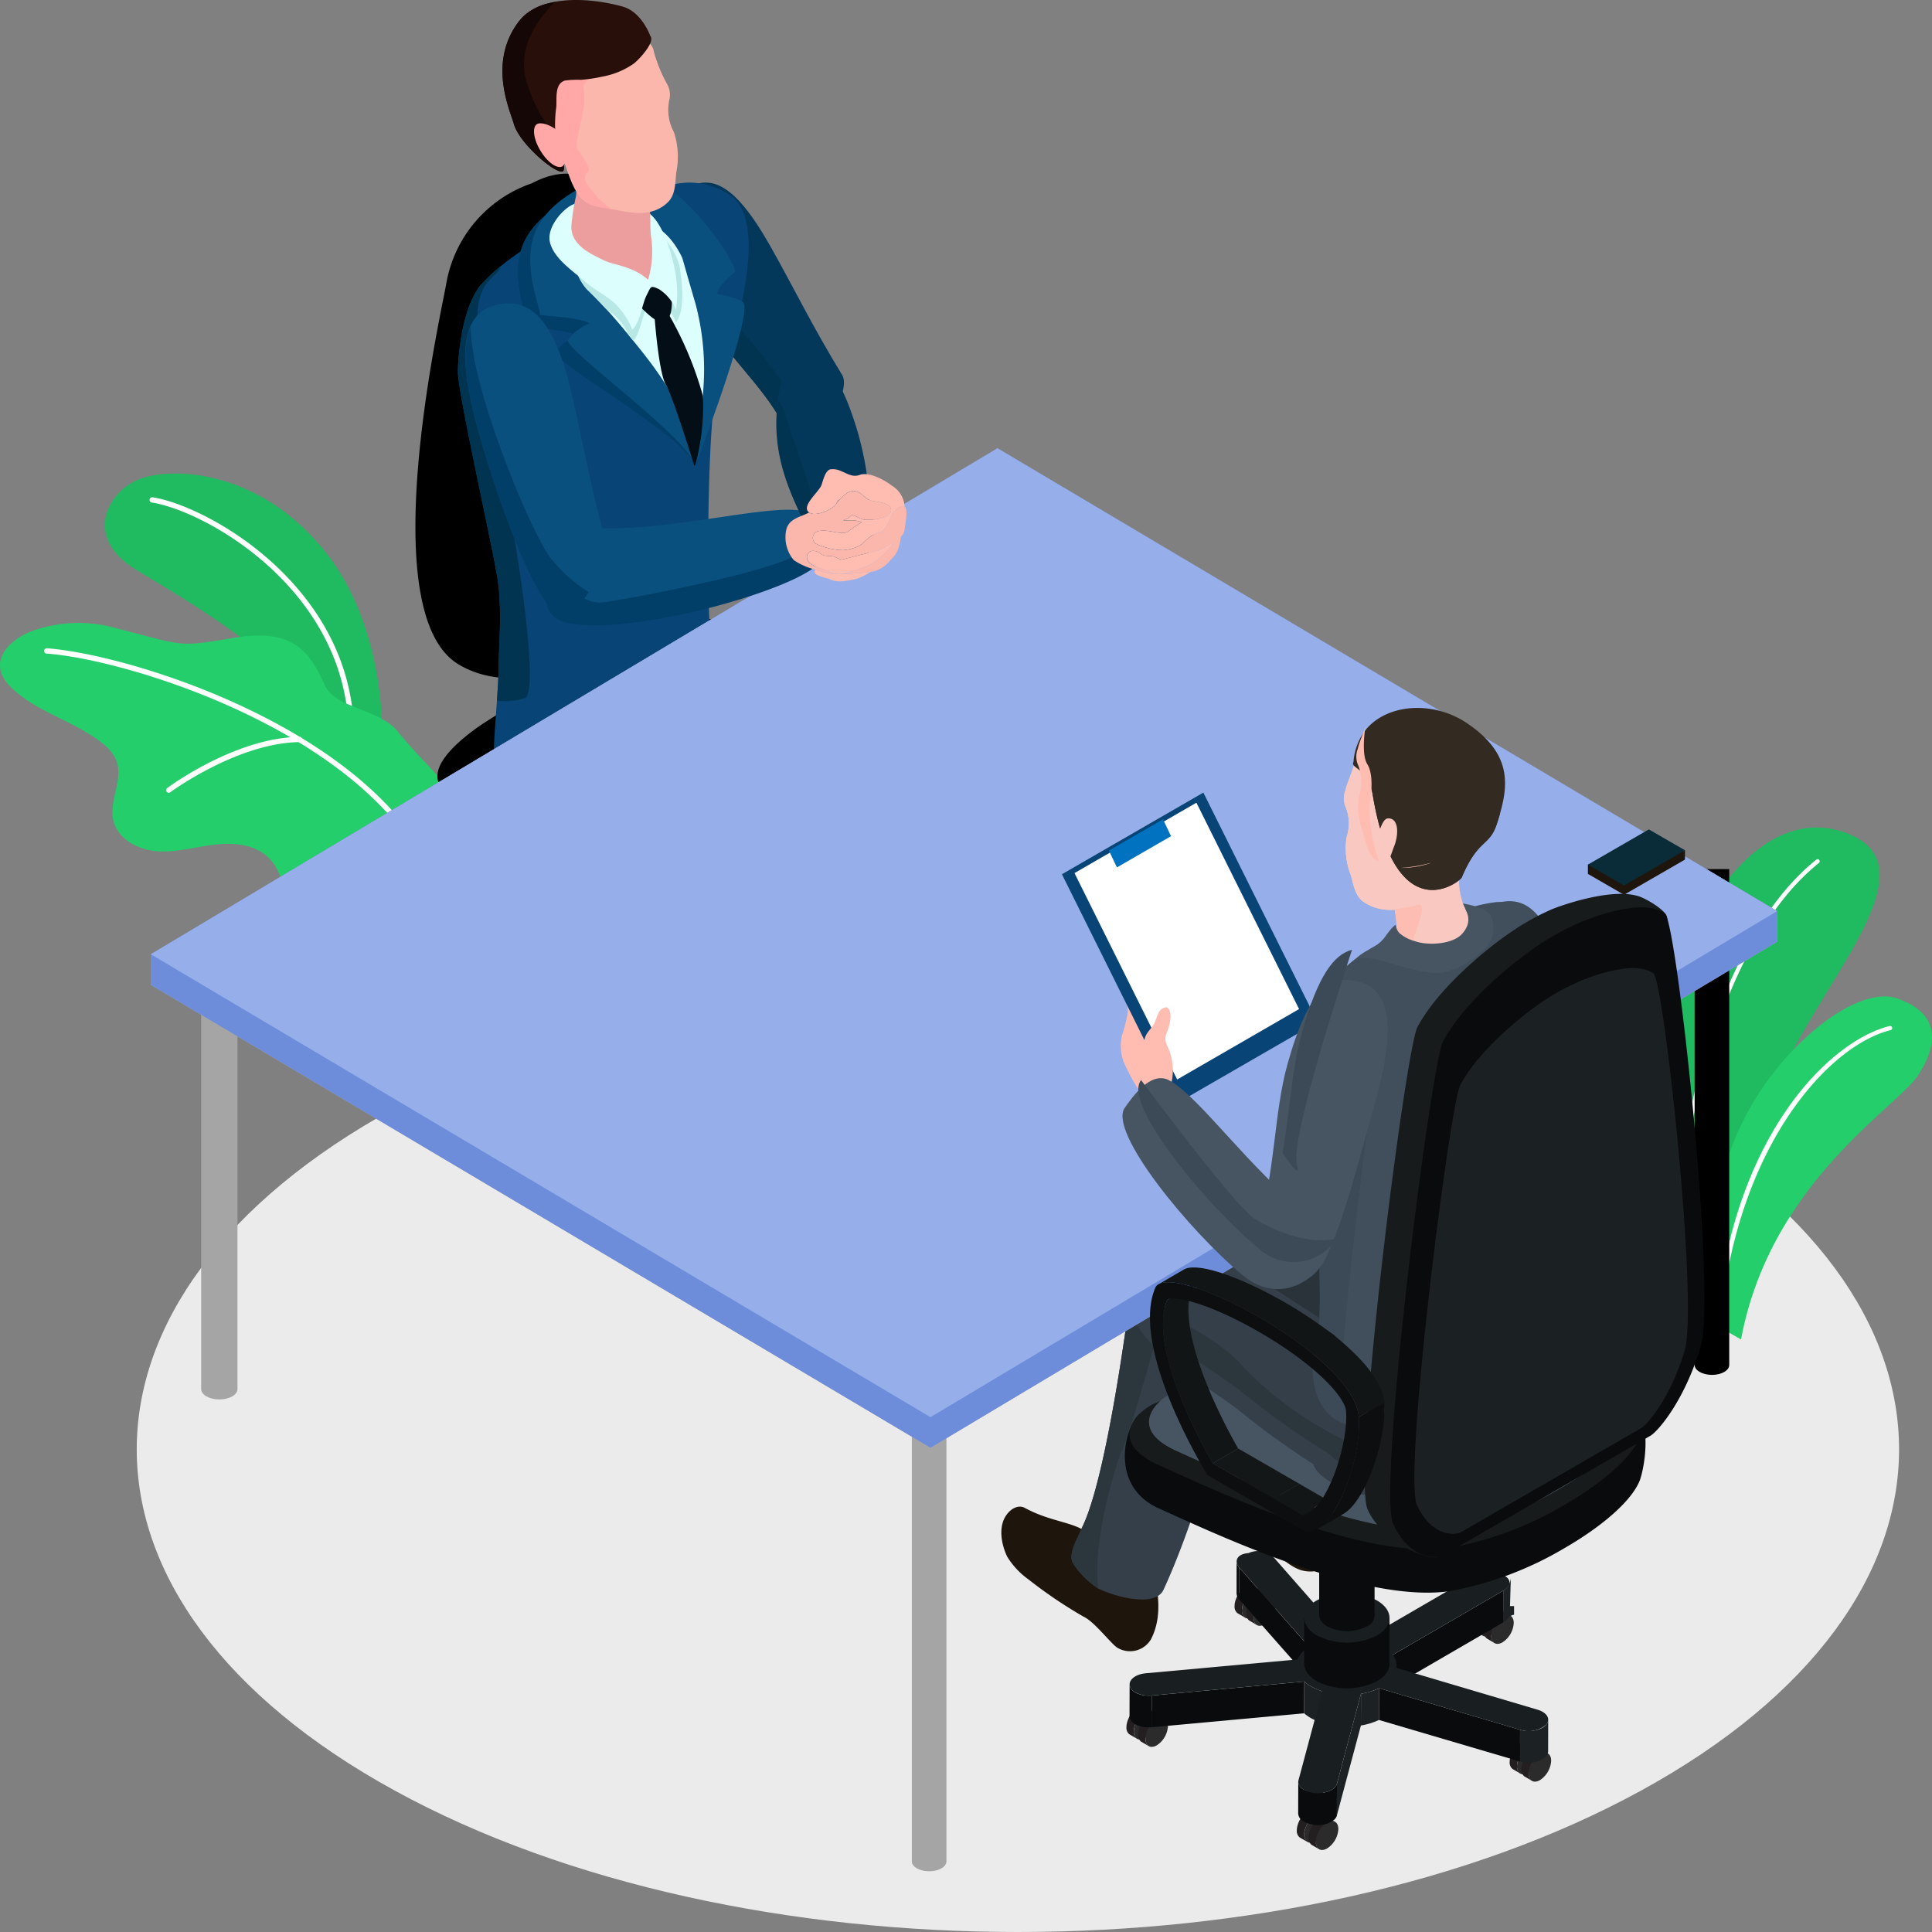 <svg xmlns="http://www.w3.org/2000/svg" xmlns:xlink="http://www.w3.org/1999/xlink" width="220" height="220" viewBox="0 0 220 220"><rect x="0" y="0" width="220" height="220" fill="#808080" stroke="none"/><defs><style>.a{fill:none;}.b{fill:#ebebeb;}.c{fill:#23ce6b;}.d{opacity:0.1;}.e{fill:#fff;}.f{fill:#a5a5a5;}.g{fill:#0a2b38;}.h{fill:#6a707c;}.i{fill:#04385b;}.j{fill:#003451;}.k{fill:#084476;}.l{fill:#013e68;}.m{fill:#0a507f;}.n{fill:#dcfffe;}.o{fill:#b8e8e5;}.p{fill:#030e16;}.q{fill:#eb9e9d;}.r{fill:#fcb7ac;}.s{fill:#ffa8a7;}.t{fill:#280f0a;}.u{fill:#140705;}.v{fill:#1e160d;}.w{fill:#2b333a;}.x{fill:#343f49;}.y{fill:#2c363d;}.z{isolation:isolate;}.aa{fill:#231f20;}.ab{fill:#2b2b2b;}.ac{fill:#090b0c;}.ad{fill:#1c2123;}.ae{clip-path:url(#a);}.af{fill:#674300;}.ag{clip-path:url(#b);}.ah{clip-path:url(#c);}.ai{fill:#191f21;}.aj{fill:#171b1c;}.ak{fill:#475563;}.al{fill:#a8a8a8;}.am{fill:#ff7e4d;}.an{fill:#6d8ddb;}.ao{fill:#96aee9;}.ap{fill:#ffbdb2;}.aq{fill:#0072bf;}.ar{fill:#414e5c;}.as{fill:#9cdafd;}.at{fill:#3b4a56;}.au{fill:#ffd8a6;}.av{fill:#f8c8c1;}.aw{fill:#febdb2;}.ax{fill:#332a21;}.ay{fill:#1b2123;}.az{fill:#141718;}.ba{fill:#111515;}.bb{clip-path:url(#d);}.bc{fill:#0c0e0f;}.bd{clip-path:url(#e);}.be{fill:#121616;}.bf{fill:#121516;}.bg{fill:#111415;}.bh{fill:#111314;}.bi{fill:#101314;}.bj{fill:#101213;}.bk{fill:#0f1212;}.bl{fill:#0f1112;}.bm{fill:#0e1111;}.bn{fill:#0e1011;}.bo{fill:#0d1010;}.bp{fill:#0d0f10;}.bq{fill:#0c0f0f;}</style><clipPath id="a"><path class="a" d="M111.7,422.435l-.009,3.614a1.7,1.7,0,0,1-.019.258l.011-3.612A2.03,2.03,0,0,0,111.7,422.435Z" transform="translate(-111.674 -422.435)"/></clipPath><clipPath id="b"><path class="a" d="M111.566,423.828l-.011,3.612a7.745,7.745,0,0,1-2.056.632l.011-3.614A7.763,7.763,0,0,0,111.566,423.828Z" transform="translate(-109.499 -423.828)"/></clipPath><clipPath id="c"><path class="a" d="M122.493,425.764l-.009,3.612a.873.873,0,0,1-.233.569,3.105,3.105,0,0,1-2.971.576l.011-3.612a3.107,3.107,0,0,0,2.969-.578A.856.856,0,0,0,122.493,425.764Z" transform="translate(-119.279 -425.764)"/></clipPath><clipPath id="d"><path class="a" d="M97.68,401.976l2.9-1.686a.234.234,0,0,0-.087.074l-2.9,1.686A.332.332,0,0,1,97.68,401.976Z" transform="translate(-97.591 -400.29)"/></clipPath><clipPath id="e"><path class="a" d="M111.014,414.2l-2.9,1.687c-.426.246-.717.215-.817.157-.28-.165-1.563-.906-3.151-1.823l2.9-1.687c1.587.917,2.871,1.66,3.151,1.824C110.3,414.417,110.588,414.446,111.014,414.2Z" transform="translate(-104.144 -412.535)"/></clipPath></defs><g transform="translate(0)"><g transform="translate(15.573 110.083)"><path class="b" d="M104.547,332.605c39.183,21.463,102.712,21.463,141.9,0s39.184-56.261,0-77.724-102.712-21.463-141.9,0S65.363,311.143,104.547,332.605Z" transform="translate(-75.159 -238.785)"/></g><g transform="translate(0 53.922)"><g transform="translate(0 0)"><g transform="translate(187.849 40.304)"><path class="c" d="M400.58,273.495l-6.226-3.594s-1.525-13.333-.51-23.66c1.426-14.51,10.8-31.969,21.975-27.869s-5.126,18.878-8.755,31.184S400.58,273.495,400.58,273.495Z" transform="translate(-393.495 -217.764)"/><path class="d" d="M400.58,273.495l-6.226-3.594s-1.525-13.333-.51-23.66c1.426-14.51,10.8-31.969,21.975-27.869s-5.126,18.878-8.755,31.184S400.58,273.495,400.58,273.495Z" transform="translate(-393.495 -217.764)"/><g transform="translate(3.174 3.612)"><path class="e" d="M399.427,274.241a.24.24,0,0,1-.238-.209c-2.117-16.262,3.676-40.889,15.373-50.225a.24.24,0,1,1,.3.376c-11.572,9.237-17.3,33.653-15.2,49.788a.239.239,0,0,1-.207.269A.178.178,0,0,1,399.427,274.241Z" transform="translate(-398.759 -223.754)"/></g></g><g transform="translate(193.778 59.543)"><path class="c" d="M407.805,288.732l-4.43-2.558a48.869,48.869,0,0,1,3.732-20.264c3.9-9.676,13.594-17.7,18.468-16.017s4.752,5.143,2.376,8.768S411.12,270.926,407.805,288.732Z" transform="translate(-403.328 -249.667)"/><g transform="translate(1.491 3.364)"><path class="e" d="M406.041,291.186h-.016a.241.241,0,0,1-.224-.255c1.46-22.769,12.979-33.968,19.9-35.678a.24.24,0,1,1,.116.467c-7.288,1.8-18.165,13.927-19.533,35.242A.24.24,0,0,1,406.041,291.186Z" transform="translate(-405.8 -255.246)"/></g></g><g transform="translate(11.949)"><path class="c" d="M87.193,292.82s.826-13.371-6.942-22.533-17.877-9.133-21.228-7.425-5.591,6.586.168,10.078S77.2,283.416,79.233,289.652Z" transform="translate(-55.649 -261.981)"/><path class="d" d="M87.193,292.82s.826-13.371-6.942-22.533-17.877-9.133-21.228-7.425-5.591,6.586.168,10.078S77.2,283.416,79.233,289.652Z" transform="translate(-55.649 -261.981)"/><g transform="translate(5.082 2.703)"><path class="e" d="M86.91,291.253a.3.3,0,0,1-.3-.27c-1.6-14.794-16.385-22.994-22.28-23.921a.3.3,0,0,1-.25-.345.306.306,0,0,1,.345-.251c6.029.948,21.147,9.331,22.785,24.452a.3.3,0,0,1-.267.332Z" transform="translate(-64.077 -266.464)"/></g></g><g transform="translate(0 17.023)"><path class="c" d="M72.822,297.286c-1.947-4.438-4.15-6.43-10.483-5.37s-5.4.9-13.178-1.085a15.513,15.513,0,0,0-10.073.446c-2.647,1.191-4.627,3.62-2.063,6.187,2.881,2.884,7.183,3.853,10.383,6.379a5.023,5.023,0,0,1,1.666,2.007c.836,2.134-.838,4.54-.351,6.78.471,2.164,2.84,3.428,5.05,3.574s4.384-.519,6.585-.771,4.674.017,6.189,1.632c1.629,1.736,1.672,4.5,3.185,6.339,2.272,2.761,7.854,3.524,10.85,1.8l7.893-4.55c5.219-7.033-2.986-12.6-7.325-18.061C79.047,299.946,73.992,299.952,72.822,297.286Z" transform="translate(-35.833 -290.21)"/><g transform="translate(5.019 2.877)"><path class="e" d="M86.879,318.311a.3.3,0,0,1-.257-.143c-9-14.589-33.492-21.967-42.186-22.585a.3.3,0,0,1-.28-.322.309.309,0,0,1,.322-.28c8.785.625,33.537,8.094,42.657,22.87a.3.3,0,0,1-.256.46Z" transform="translate(-44.156 -294.98)"/></g><g transform="translate(18.919 12.957)"><path class="e" d="M67.508,318.071a.3.3,0,0,1-.18-.543c.314-.234,7.79-5.722,15.057-5.832h0a.3.3,0,0,1,0,.6c-7.074.107-14.632,5.657-14.707,5.713A.3.3,0,0,1,67.508,318.071Z" transform="translate(-67.206 -311.696)"/></g></g></g></g><path d="M62.509,336.138a14.732,14.732,0,0,0-9.761,11.491c-.667,3.808-8.368,37.513,1.447,43.315s25.152-6.251,25.905-11.332C81.679,369.019,78.156,327.847,62.509,336.138Z" transform="translate(-1.943 -315.267)"/><path class="f" d="M84.356,463.026h0V400.961H80.418v62.065h0c0,.622.878,1.126,1.965,1.132s1.973-.5,1.973-1.121Z" transform="translate(23.415 -251.073)"/><path class="f" d="M39.5,430.48h0V379.443H35.364V430.48h0c0,.652.922,1.184,2.062,1.186s2.069-.524,2.071-1.174Z" transform="translate(-12.457 -272.309)"/><path d="M133.955,431.624h0V375.158h-3.94v56.466h0c0,.617.88,1.128,1.965,1.132s1.973-.5,1.974-1.122Z" transform="translate(62.955 -276.195)"/><g transform="translate(49.809 55.526)"><g transform="translate(7.653)"><path class="g" d="M58.647,356.1V372.66l-3.77-2.18V353.926Z" transform="translate(-54.877 -351.735)"/><path d="M60.684,353.918v16.558l-3.772,2.176V356.094Z" transform="translate(-53.142 -351.742)"/><path class="g" d="M58.647,360.715v16.558l-3.77-2.18V358.535Z" transform="translate(-54.877 -347.807)"/><path d="M60.684,358.529v16.558l-3.772,2.176V360.709Z" transform="translate(-53.142 -347.812)"/><path class="h" d="M58.647,357.1l-3.77-2.176,3.77-2.176,3.772,2.176Z" transform="translate(-54.877 -352.743)"/></g><g transform="translate(14.247 44.996)"><g transform="translate(0 17.317)"><path class="g" d="M58.774,388.016l2.388-1.378a.82.82,0,0,1,.133-.094c.928-.537,2.441.335,3.382,1.952s.952,3.362.028,3.9l-2.586,1.463-1.815-3.14.026-.017Z" transform="translate(-58.149 -386.385)"/><path d="M62.529,393.157c-.922.541-2.438-.333-3.379-1.95s-.954-3.364-.028-3.9,2.438.333,3.378,1.95S63.459,392.622,62.529,393.157Z" transform="translate(-58.436 -385.738)"/></g><g transform="translate(24.99 2.804)"><path class="g" d="M72.267,380.178l2.384-1.378a1.327,1.327,0,0,1,.135-.091c.928-.541,2.441.335,3.384,1.952s.956,3.364.028,3.9c-.069.037-2.586,1.465-2.586,1.465L73.8,382.888l.026-.017Z" transform="translate(-71.639 -378.55)"/><path d="M76.025,385.323c-.928.537-2.443-.333-3.38-1.951s-.958-3.367-.03-3.9,2.439.333,3.38,1.952S76.947,384.786,76.025,385.323Z" transform="translate(-71.928 -377.903)"/></g><g transform="translate(0.138 3.205)"><path class="g" d="M58.849,380.4l2.388-1.378a.741.741,0,0,1,.137-.094c.926-.534,2.436.335,3.378,1.952s.954,3.364.026,3.9l-2.586,1.465L60.379,383.1l.028-.013Z" transform="translate(-58.223 -378.766)"/><path d="M62.6,385.537c-.924.545-2.438-.333-3.377-1.949s-.958-3.366-.03-3.9,2.441.337,3.38,1.95S63.534,385,62.6,385.537Z" transform="translate(-58.511 -378.119)"/></g><g transform="translate(24.976 17.082)"><path class="g" d="M72.261,387.889l2.38-1.378a.976.976,0,0,1,.139-.094c.924-.537,2.441.335,3.378,1.952s.956,3.365.03,3.9L75.6,393.739l-1.812-3.14.028-.018Z" transform="translate(-71.63 -386.258)"/><path d="M76.015,393.031c-.926.539-2.439-.333-3.38-1.952s-.954-3.364-.028-3.9,2.439.337,3.382,1.952S76.943,392.494,76.015,393.031Z" transform="translate(-71.92 -385.612)"/></g><g transform="translate(1.256)"><g transform="translate(0 1.349)"><path d="M59.114,394.7v-2.243l30.117-14.69v2.241L61.449,396.045Z" transform="translate(-59.114 -377.765)"/><path d="M89.328,394.7v-2.243l-30.115-14.69v2.241l27.781,16.039Z" transform="translate(-59.031 -377.765)"/></g><path class="g" d="M59.114,393.075l27.78-16.039,2.337,1.349L61.449,394.424Z" transform="translate(-59.114 -377.036)"/><path class="g" d="M89.328,393.075,61.547,377.036l-2.334,1.349,27.781,16.039Z" transform="translate(-59.031 -377.036)"/></g></g><path d="M66.291,392.88h0V370.323h4.2V392.88h0c0,.659-.935,1.2-2.093,1.206s-2.1-.528-2.1-1.191Z" transform="translate(-37.498 -337.761)"/><path d="M102.232,372.125s7.057,4.3,1.389,8.668c-5.546,4.275-20.377,15.118-29.482,12.427S52.54,381.759,51.366,380.4s-1.054-3.466,3.686-6.955c3.4-2.5,19.949-11.615,20.9-11.954s4.016-2.138,10.267,1.139c5.888,3.1,17.989,10.965,17.989,10.965Z" transform="translate(-50.745 -345.965)"/></g><g transform="translate(52.142 0)"><g transform="translate(0 15.747)"><path class="i" d="M67.881,349c4.355,7.679,10.632,11.454,11.527,18.193.152,1.161,6.935-7.276,5.453-9.695-3.458-5.657-5.5-9.939-8.218-14.74-4.353-7.678-7-7.959-9.715-6.422S63.527,341.319,67.881,349Z" transform="translate(-41.108 -330.548)"/><path class="j" d="M76.63,352.854c-.615-2.478-5.779-8.216-5.779-8.216l-3.188.126c4,5.509,8.517,9.08,9.265,14.716.044.35.695-.178,1.534-1.139C77.752,356.214,76.924,354.039,76.63,352.854Z" transform="translate(-38.629 -322.838)"/><path class="k" d="M66.089,339.55c-.7.15-8.118,3.879-11.415,7.616-2.415,2.745-2.717,9.226-2.684,10.082.1,2.765,3.9,19.6,4.492,23.349s.135,7.881.135,10.411c0,2.35-.724,9.367-.511,10.5.711,3.771,10.549,3.019,12.438,2.908,6.085-.363,13.734-4.968,13.1-7.942-1.815-8.544-1.147-33.383-.363-36.421s6.718-18.639,2.03-22.786a8.432,8.432,0,0,0-5.064-1.676C73.067,335.845,66.958,339.368,66.089,339.55Z" transform="translate(-51.988 -330.548)"/><path class="j" d="M54.674,342.784c-2.415,2.745-2.717,9.226-2.684,10.082.1,2.765,3.9,19.6,4.492,23.349s.135,7.881.135,10.411c0,.793-.083,2.117-.183,3.566a7.475,7.475,0,0,0,3.23-.293c1.984-1.326-2.28-25.517-4.008-32.842-3.667-15.555.519-14.11,1.206-16.326A18.676,18.676,0,0,0,54.674,342.784Z" transform="translate(-51.988 -326.166)"/><path class="l" d="M65.707,335.845c-.532.12-7.252,1.81-9.372,6.461-1.828,4.014.8,9.483.411,9.6s4.545.248,5.677,1a5.94,5.94,0,0,0-2.447,1.865c-.572,1.071,15.826,10.206,15.833,13.1,0,0,4.777-14.557,4.223-17.165-.143-.663-3.1-1.167-3.1-1.167.2-1.008,2.087-2.536,2.087-2.536C79,345.708,71.753,334.452,65.707,335.845Z" transform="translate(-48.84 -330.433)"/><path class="m" d="M66.462,335.09c-.533.122-7.252,1.81-9.372,6.461-1.828,4.014.8,9.485.411,9.6s4.545.248,5.677,1a5.951,5.951,0,0,0-2.447,1.867c-.572,1.069,14.427,11.6,14.435,14.5,0,0,6.175-15.953,5.622-18.563-.144-.663-3.1-1.167-3.1-1.167.2-1.008,2.087-2.536,2.087-2.536C79.759,344.953,72.508,333.7,66.462,335.09Z" transform="translate(-48.197 -331.076)"/><path class="n" d="M72.951,347.441a29.018,29.018,0,0,1,.891,9.806c-.178,3.349-.595,5.633-.972,8.826-.687-6.564-3.869-10.626-8-15.614a54.412,54.412,0,0,0-4.256-4.62,5.836,5.836,0,0,1-1.452-4.54c.346-2.988,2.758-3.091,4.773-3.362,3.143-.426,5.79.661,7.522,4.316C71.458,342.253,72.434,345.7,72.951,347.441Z" transform="translate(-45.901 -328.622)"/><path class="o" d="M65.874,351.624c.809-.906.989-2.821,1.576-3.916.441-.824.343-1.043,1.337-.572a4.959,4.959,0,0,1,1.947,2.367c1.117-1.3.661-4.91.4-6.412a7.86,7.86,0,0,0-3.7-4.727l-.389,1.852a2.793,2.793,0,0,0-.022-.9c-.961-.35-2.167-.932-3.414-1.395-1.943.248-4.121.491-4.451,3.321a5.836,5.836,0,0,0,1.452,4.54c.7.665,1.432,1.417,2.147,2.2.283.193.563.395.835.615a6.717,6.717,0,0,1,1.8,2.451C65.559,351.238,65.716,351.433,65.874,351.624Z" transform="translate(-45.901 -328.563)"/><path class="p" d="M69.581,353.167a40,40,0,0,0-4.134-9.7l-1.367.767s.474,6.44,1.315,7.722l-.067-.109c.721.987,3.323,9.432,3.323,9.432h0a25.919,25.919,0,0,0,.93-8.115Z" transform="translate(-41.682 -323.832)"/><path class="p" d="M63.019,344.26s2.015,2.25,2.645,2,1.417.1,1.273-2.995S63.877,341.844,63.019,344.26Z" transform="translate(-42.586 -325.441)"/><path class="n" d="M68.731,337.932c1.678.872,2.843,4.779,3.128,6.446a13.315,13.315,0,0,1,.167,4.694,4.958,4.958,0,0,0-1.947-2.367c-.995-.47-.9-.252-1.337.572-.615,1.147-.774,3.21-1.689,4.053a8.547,8.547,0,0,0-2.163-3.167c-1.043-.846-2.21-1.421-3.251-2.337-1.378-1.211-3.525-2.608-3.969-4.464-.339-1.424.959-3.223,2.167-4.04,2.3-1.561,6.125.706,8.483,1.563a2.78,2.78,0,0,1,.022.9Z" transform="translate(-47.192 -329.53)"/><path class="q" d="M59.419,332.868c0,2.445.408,3.679.07,6.616a24.712,24.712,0,0,0-.53,3.441c0,2.225,2.415,3.178,3.642,3.808,1.124.585,3.38.661,5.1,2.252a11.388,11.388,0,0,0,.363-4.79c-.213-1.269.05-3.121-.385-4.379-.491-1.384-1.8-2.139-1.8-3.59Z" transform="translate(-46.046 -332.868)"/></g><path class="r" d="M69.592,328.327a16.672,16.672,0,0,0,1.493,3.729,2.509,2.509,0,0,1,.285,1.986,5.352,5.352,0,0,0,.545,3.582,8.961,8.961,0,0,1,.269,4.568c-.13,1.195-.07,2.567-.987,3.44-2.271,2.163-5.473.808-8.228.354-2.725-.45-2.962-4.245-4.136-6.238-2.115-3.6-1.987-9.174,1.965-11.6,1.771-1.078,4.836-1.989,6.909-1.586.719.139,2.313,1.4,1.81,2.243Z" transform="translate(-47.315 -322.575)"/><path class="s" d="M60.291,338.98c-1.671-3.223-6.338-8.463-2.8-10.378.382-.206,6.211-.089,6.692-.259a7.423,7.423,0,0,1,1.348-.144s-3.015,2.152-2.836,2.943c.559,2.441-1.293,6.242-.622,7.031s1.5,2.312,1.154,2.495a.934.934,0,0,0-.265,1.121c.163.313,2.128,3.184,3.677,3.329h0c-.95-.217-1.743-.337-2.649-.537C61.65,344.066,61.219,340.764,60.291,338.98Z" transform="translate(-48.399 -321.101)"/><path class="t" d="M56.7,326.672c2.123-2.667,7.272-2.777,11.7-1.561,2.206.606,3.167,3.358,3.167,3.358.587.708-1.36,2.745-1.882,3.138a9.1,9.1,0,0,1-3.588,1.485,17.136,17.136,0,0,1-2.421.361,11.541,11.541,0,0,0-1.806.08c-1.2.331-.95,1.967-1.008,2.975a15.2,15.2,0,0,0-.141,2.443c.037.406,1.469,4.721.861,4.94-.837.3-4.957-3.2-5.568-5.442C55.615,336.969,52.953,331.388,56.7,326.672Z" transform="translate(-49.654 -324.366)"/><path class="u" d="M61.583,343.787c.42-.15-.133-2.254-.528-3.675a17.561,17.561,0,0,1-3.725-7.089c-.993-4.51,3.075-8.235,3.414-8.537-.113.02-.233.033-.345.059l-.376.085a6.022,6.022,0,0,0-3.319,1.937c-3.751,4.716-1.089,10.3-.689,11.777C56.626,340.583,60.746,344.086,61.583,343.787Z" transform="translate(-49.654 -324.263)"/><path class="s" d="M57.409,335.078c.8,1.326,1.924,2.115,2.51,1.763a2.492,2.492,0,0,0,.22-3.147c-.8-1.324-2.551-2-3.128-1.656S56.6,333.754,57.409,335.078Z" transform="translate(-48.001 -317.905)"/></g><g transform="translate(17.164 51.042)"><path class="v" d="M115.194,414.588c.383.917,1.05,5.418.65,6.19a3.179,3.179,0,0,1-3.408,1.811c-1.873-.213-3.288-2.288-4.634-2.539a51.72,51.72,0,0,1-8.1-3.547c-1.43-.739-3.267-3.269-2.791-4.764a4.128,4.128,0,0,1,3.314-2.08,39.875,39.875,0,0,0,5.507.821,13.954,13.954,0,0,0,2.938.4c.678.031,3.7-.206,3.673.924Z" transform="translate(19.095 -294.721)"/><path class="w" d="M113.4,401.566c-.485-2.856-.182-5.133-.294-8.311-.082-2.347-12.425.424-12.547,6.1,0,0,2.715,22.073,1.222,29.089l-.194,1.173a1.742,1.742,0,0,0,.5,1.8,7.671,7.671,0,0,0,2.817,1.348c2.182.478,5.079.2,6.568-1.458C115.13,427.238,115.039,411.134,113.4,401.566Z" transform="translate(22.177 -309.396)"/><g transform="translate(96.863 90.125)"><path class="v" d="M103.676,420.2c.157.982,1.254,4.6-.357,7.614a2.776,2.776,0,0,1-3.743.949c-.639-.3-2.647-3-3.9-3.564a52.592,52.592,0,0,1-6.307-4.267,8.9,8.9,0,0,1-2.389-2.56c-.624-1.28-1.032-3.221-.217-4.568.591-.974,1.523-1.376,2.206-1,2.4,1.3,4.438,1.5,6.149,2.243a24.024,24.024,0,0,0,3.571,1.456A54.21,54.21,0,0,1,103.676,420.2Z" transform="translate(-86.309 -382.268)"/><path class="x" d="M109.136,406.968c.232-2.88,1.091-5.012,1.763-8.126.5-2.291-11.669-4.757-13.188.715,0,0-2.7,23.016-5.879,29.453l-.478,1.089s-1.187,2.091-.545,3.012a9.715,9.715,0,0,0,2.823,2.841c2,1,6.525,2.193,7.465.17C104.209,429.43,108.364,416.65,109.136,406.968Z" transform="translate(-82.636 -396.253)"/><path class="y" d="M102.121,398.652l-5.17,4.642c-1.021,7.259-2.96,19.295-5.12,23.672l-.478,1.089s-1.187,2.091-.545,3.012a9.715,9.715,0,0,0,2.823,2.841l.039.018c-.683-5.242,1.871-13.881,2.821-16.024C97.711,415.152,102.121,398.652,102.121,398.652Z" transform="translate(-82.636 -394.209)"/></g><g transform="translate(110.924 91.319)"><g transform="translate(0.173 25.716)"><g transform="translate(0 26.225)"><g class="z"><path class="aa" d="M95.936,427.632l.013-.093c0-.035.011-.069.017-.1l.015-.068L96,427.3l.024-.091.017-.052c.011-.035.022-.069.035-.1l.015-.041.056-.143.009-.015c.017-.043.037-.083.057-.124l.02-.037c.019-.041.041-.078.061-.117l.013-.02c.026-.046.054-.089.08-.133l.026-.035c.02-.033.041-.061.063-.093l.035-.046c.019-.028.039-.052.057-.078s.033-.039.052-.059l.048-.054c.028-.033.056-.063.085-.093l.054-.054.043-.041.074-.063.043-.035c.026-.022.054-.043.081-.063l.039-.026c.039-.028.081-.054.122-.078a1.3,1.3,0,0,1,.161-.08c.015-.009.033-.015.048-.022l.091-.032.057-.013.052-.013c.022,0,.046-.007.069-.009l.037-.006c.028,0,.057,0,.083,0h.019a.741.741,0,0,1,.094.011l.022.006a.535.535,0,0,1,.072.022l.02.006a.422.422,0,0,1,.083.041l-.848-.495-.006,0a.694.694,0,0,0-.065-.03l-.013-.006-.022-.007-.033-.013-.035-.007-.024-.006-.013,0a.492.492,0,0,0-.076-.007h-.024c-.02,0-.041,0-.061,0h-.02l-.039,0-.035,0-.032.007-.054.011-.028.007-.028.009-.091.03-.033.011-.019.009c-.052.024-.106.05-.159.08s-.082.05-.122.078l-.039.03-.082.059-.043.039a.734.734,0,0,0-.072.063l-.044.039-.026.026-.028.028c-.03.03-.057.061-.085.091l-.028.03-.02.026-.05.061-.033.039-.024.035-.037.048-.024.033c-.013.02-.026.039-.039.057l-.024.039-.011.013c-.022.037-.046.072-.065.109l-.006.007-.013.022-.043.08-.019.035-.02.039-.017.033-.041.091-.007.015,0,.006c-.017.037-.031.078-.046.115l-.006.02-.017.043-.022.059-.013.045-.015.052-.011.033-.013.057-.017.065-.006.024-.007.048c-.007.031-.013.067-.019.1l-.006.03-.006.063,0,.044c0,.048-.006.1-.006.143a.963.963,0,0,0,.291.765c.026.02.054.039.081.057l.848.491a.893.893,0,0,1-.372-.822c0-.045,0-.093.006-.141Z" transform="translate(-95.08 -424.94)"/><g transform="translate(0.848 0.492)"><path class="ab" d="M96.814,425.381c.706-.408,1.28-.08,1.284.73a2.81,2.81,0,0,1-1.276,2.212c-.708.408-1.282.082-1.284-.733A2.81,2.81,0,0,1,96.814,425.381Z" transform="translate(-95.538 -425.205)"/></g></g><g class="z" transform="translate(1.33 0.832)"><path class="aa" d="M96.656,428.079c0-.03.007-.061.013-.093s.009-.067.017-.1.007-.046.013-.068.011-.044.017-.067.015-.061.024-.091l.017-.052c.009-.035.022-.069.033-.1l.015-.041c.019-.048.037-.094.057-.141l.007-.017c.019-.043.037-.083.059-.126l.019-.035c.02-.039.041-.078.063-.117L97.02,427c.026-.044.054-.087.082-.132l.024-.037c.02-.031.043-.061.065-.091l.035-.048.057-.074.05-.061.048-.056.085-.091c.019-.017.035-.035.056-.054l.043-.039.072-.065.044-.035a.843.843,0,0,1,.08-.061l.039-.028c.041-.03.082-.054.122-.078a1.187,1.187,0,0,1,.161-.08c.017-.009.033-.015.05-.022l.091-.03.057-.017.052-.011.069-.011.037,0c.028,0,.056,0,.081,0h.019a.8.8,0,0,1,.1.013l.022.006c.024.006.048.013.07.02l.022.007a.488.488,0,0,1,.082.041l-.846-.493-.007,0a.35.35,0,0,0-.065-.033l-.011,0-.022-.007-.033-.013-.037-.007-.022,0-.013,0c-.024,0-.052-.007-.076-.009h-.026c-.019,0-.039,0-.059,0l-.02,0-.039,0-.035,0-.033.006-.052.011-.03.006-.028.011-.091.031-.031.011-.019.009q-.078.033-.161.078c-.041.024-.081.052-.12.078l-.041.03-.08.059-.044.037c-.024.02-.048.041-.072.063l-.043.041-.028.026-.026.03c-.03.028-.059.059-.087.091l-.026.028-.022.026-.05.061-.033.039-.024.035-.035.046-.024.035-.039.057-.026.037-.011.017-.067.107,0,.007-.013.022-.043.078-.02.037-.019.039-.019.033-.041.091-.007.015,0,.006c-.017.039-.031.076-.046.115l-.007.02-.015.043-.022.057-.013.044-.017.056-.009.032-.015.057-.017.067,0,.022a.407.407,0,0,0-.009.046c-.006.033-.013.068-.017.1l-.006.03c0,.022,0,.043-.006.063l-.006.046c0,.046-.006.093-.006.141a.962.962,0,0,0,.291.765.78.78,0,0,0,.081.056l.85.495a.9.9,0,0,1-.374-.824c0-.044,0-.091.006-.141Z" transform="translate(-95.798 -425.389)"/><g transform="translate(0.848 0.491)"><path class="ab" d="M97.532,425.83c.708-.409,1.282-.082,1.284.732a2.812,2.812,0,0,1-1.274,2.21c-.709.409-1.284.082-1.285-.734A2.807,2.807,0,0,1,97.532,425.83Z" transform="translate(-96.256 -425.654)"/></g></g></g><g transform="translate(39.371 14.489)"><g class="z"><path class="aa" d="M117.2,421.3a.74.74,0,0,1,.011-.093c0-.035.011-.069.017-.1l.015-.069.015-.065.024-.093.017-.052c.011-.035.022-.069.035-.1l.015-.041a1.521,1.521,0,0,1,.057-.143l.007-.015c.017-.043.037-.083.057-.124l.019-.037c.02-.041.041-.078.063-.117l.013-.02c.026-.046.052-.089.08-.133l.026-.035c.02-.033.041-.063.063-.093s.024-.033.035-.048.039-.05.057-.072l.05-.063.05-.054a.986.986,0,0,1,.085-.091l.054-.056.043-.041.074-.063.043-.035c.026-.022.054-.043.08-.061l.039-.028c.041-.028.081-.054.124-.078a1.41,1.41,0,0,1,.159-.08l.05-.02a.479.479,0,0,1,.091-.03.333.333,0,0,1,.057-.017l.052-.013c.024,0,.044-.007.069-.009l.037-.006c.03,0,.056,0,.083,0h.019a.771.771,0,0,1,.094.011l.022.005a.452.452,0,0,1,.07.022l.022.007a.382.382,0,0,1,.083.039l-.848-.495-.006,0-.065-.03-.013-.005-.022-.007-.033-.013-.037-.007-.022-.006-.011,0-.078-.009h-.024c-.02,0-.041,0-.061,0l-.02,0-.039.006-.037,0-.03.007-.054.011-.028.007-.03.009c-.03.009-.059.02-.089.031l-.033.009-.019.009c-.052.024-.1.05-.159.08s-.083.052-.122.078l-.039.03c-.028.02-.054.039-.082.061l-.043.037a.735.735,0,0,0-.072.063c-.015.013-.03.024-.044.039l-.026.026-.028.03c-.03.028-.057.059-.087.091l-.026.03-.022.026a.536.536,0,0,0-.048.061l-.033.037-.026.035-.035.048-.024.033-.039.057-.026.039-.009.015c-.024.035-.044.072-.067.107l0,.007-.013.022-.043.08-.019.035-.02.039-.017.033c-.015.031-.028.059-.041.091l-.007.017,0,0c-.019.039-.033.078-.048.115l-.007.02-.015.043-.02.059-.015.044-.015.054-.011.032-.015.057-.015.065-.006.024-.009.046c-.006.035-.011.069-.017.1l-.006.03-.006.063,0,.045c0,.048-.007.1-.007.143a.963.963,0,0,0,.293.765c.026.02.054.039.081.057l.848.493a.9.9,0,0,1-.374-.822c0-.046,0-.095.006-.143Z" transform="translate(-116.336 -418.604)"/><g transform="translate(0.848 0.494)"><path class="ab" d="M118.072,419.046c.706-.408,1.28-.08,1.284.73a2.81,2.81,0,0,1-1.276,2.212c-.708.408-1.284.081-1.285-.732A2.814,2.814,0,0,1,118.072,419.046Z" transform="translate(-116.794 -418.871)"/></g></g><g class="z" transform="translate(1.332 0.834)"><path class="aa" d="M117.913,421.746c0-.031.007-.063.011-.093s.011-.068.019-.1l.013-.069.017-.067c.007-.031.015-.061.024-.091l.015-.052c.011-.035.024-.069.035-.1l.015-.041c.019-.048.037-.095.057-.141l.007-.017c.019-.043.039-.083.059-.122l.019-.039c.019-.041.041-.078.061-.115l.013-.022c.026-.046.054-.089.081-.133l.024-.035c.02-.033.043-.061.065-.093l.035-.048.057-.074.048-.059c.017-.018.033-.037.05-.057s.056-.061.085-.091l.056-.054.043-.039c.024-.022.048-.044.072-.065l.044-.035a.82.82,0,0,1,.08-.061l.039-.028q.061-.042.122-.078a1.432,1.432,0,0,1,.161-.08l.05-.022c.03-.011.061-.02.091-.03s.037-.011.056-.015.037-.009.054-.013.044-.007.067-.009l.039-.006c.028,0,.056,0,.081,0h.02a.514.514,0,0,1,.093.011l.024.006.07.02.02.007a.592.592,0,0,1,.083.041l-.846-.493-.007,0a.413.413,0,0,0-.065-.031l-.011-.006-.022-.007-.033-.013-.037-.006-.024-.007-.011,0c-.026,0-.05-.007-.078-.009h-.024c-.019,0-.039,0-.059,0l-.022,0-.039,0-.035,0-.031.007-.054.009-.028.007-.028.009c-.03.009-.061.02-.091.031l-.031.011-.019.007c-.052.024-.106.05-.159.08s-.083.052-.124.08l-.039.028-.08.061-.044.037c-.024.02-.048.039-.072.061l-.043.043-.028.024-.028.03c-.028.028-.057.059-.085.091l-.028.028-.02.026-.05.061a.369.369,0,0,1-.033.041l-.024.033a.485.485,0,0,0-.035.05l-.026.031-.039.057-.024.039-.011.015-.067.107,0,.007-.011.022-.044.08-.019.035-.02.039-.017.033c-.015.032-.028.061-.041.091l-.007.017,0,.006c-.017.037-.031.074-.048.115l-.006.019-.015.044-.022.056-.013.044-.017.056-.009.031-.015.059-.017.065,0,.022-.009.048c-.006.033-.013.067-.019.1l-.006.03-.006.063,0,.046c0,.046-.006.093-.006.141a.969.969,0,0,0,.291.765c.028.02.056.039.083.057l.846.493a.9.9,0,0,1-.372-.822c0-.046,0-.093.006-.143Z" transform="translate(-117.055 -419.054)"/><g transform="translate(0.848 0.491)"><path class="ab" d="M118.789,419.5c.706-.409,1.282-.081,1.284.732a2.809,2.809,0,0,1-1.276,2.21c-.708.409-1.282.081-1.284-.732A2.815,2.815,0,0,1,118.789,419.5Z" transform="translate(-117.513 -419.319)"/></g></g></g><g transform="translate(43.633 30.183)"><g class="z"><path class="aa" d="M119.495,429.769c0-.031.006-.063.011-.094s.011-.067.017-.1l.015-.069a.348.348,0,0,1,.017-.067c.007-.032.015-.061.024-.091a.452.452,0,0,1,.015-.054l.035-.1.015-.043c.017-.046.037-.093.056-.141l.009-.017c.019-.041.037-.083.057-.122l.018-.041c.022-.037.043-.078.063-.115l.013-.022c.026-.043.052-.087.082-.13l.024-.037c.02-.031.041-.061.063-.091l.035-.05.057-.072c.017-.022.033-.041.05-.061l.05-.054c.028-.033.056-.063.085-.093l.054-.054.044-.041c.022-.022.048-.042.07-.063l.044-.037.082-.061.039-.028a1.213,1.213,0,0,1,.122-.076,1.1,1.1,0,0,1,.161-.082l.048-.02c.031-.011.061-.022.091-.031l.057-.017.052-.009c.024,0,.046-.007.069-.009l.039-.006a.567.567,0,0,1,.081,0h.019a.51.51,0,0,1,.094.011l.022.006a.434.434,0,0,1,.07.019l.022.007a.587.587,0,0,1,.083.043l-.846-.495-.009,0a.334.334,0,0,0-.063-.032l-.013,0-.02-.007-.033-.013-.039-.009-.022,0-.011,0c-.026,0-.052-.007-.078-.009h-.024c-.02,0-.041,0-.061,0l-.02,0-.039,0-.037,0-.031.007-.052.011-.028.006-.03.011a.817.817,0,0,0-.089.03l-.031.011-.019.009a1.316,1.316,0,0,0-.161.081c-.041.022-.081.048-.122.076l-.039.028c-.026.02-.054.041-.08.063l-.044.033c-.024.022-.05.043-.072.065l-.044.041-.026.026-.028.028c-.03.03-.057.059-.085.091l-.028.03-.02.024-.052.063-.031.039-.024.035-.037.046-.024.033-.039.059-.024.035-.011.017-.067.109,0,.007-.011.02-.044.08-.018.037-.019.037-.019.035c-.015.03-.028.059-.041.089l-.007.017,0,0c-.015.039-.031.078-.044.117l-.009.02-.015.043c-.007.019-.015.039-.02.057l-.013.044-.017.052-.009.035-.015.057c-.006.022-.013.043-.017.065l-.006.024-.007.044-.018.1-.006.028-.006.065,0,.044c0,.048-.006.1-.006.141a.954.954,0,0,0,.291.765.593.593,0,0,0,.081.057l.848.493a.892.892,0,0,1-.372-.821,1.171,1.171,0,0,1,.006-.141Z" transform="translate(-118.637 -427.077)"/><g transform="translate(0.848 0.493)"><path class="ab" d="M120.371,427.519c.706-.409,1.282-.082,1.284.73a2.8,2.8,0,0,1-1.276,2.21c-.708.409-1.282.082-1.284-.73A2.8,2.8,0,0,1,120.371,427.519Z" transform="translate(-119.095 -427.343)"/></g></g><g class="z" transform="translate(1.33 0.832)"><path class="aa" d="M120.213,430.216l.011-.091.017-.1.015-.07.017-.065c.007-.032.015-.061.024-.091l.017-.052.033-.1.015-.043.057-.141.007-.017c.019-.041.039-.082.059-.124l.019-.037c.02-.039.041-.078.063-.117l.013-.022c.024-.043.052-.087.08-.13l.024-.037c.02-.032.043-.061.065-.091l.033-.05c.02-.024.039-.048.059-.074l.05-.059c.015-.02.033-.037.048-.056l.085-.091.056-.054.043-.043.072-.061a.365.365,0,0,1,.044-.035c.026-.022.054-.043.08-.063l.039-.028c.041-.028.082-.054.122-.076a1.2,1.2,0,0,1,.161-.081l.05-.02c.031-.011.059-.022.091-.031l.056-.015.054-.011c.022,0,.044-.007.067-.009l.039-.006a.6.6,0,0,1,.082,0h.019a.548.548,0,0,1,.1.011l.022.006a.518.518,0,0,1,.07.02l.02.006c.03.013.057.026.085.041l-.848-.493-.007,0-.063-.032-.013,0-.022-.007-.033-.013-.037-.009-.022-.006-.013,0c-.026,0-.052-.007-.078-.009h-.024c-.019,0-.039,0-.061,0l-.019,0-.039,0-.037,0-.031.007-.052.011-.028.006-.03.011-.091.03-.031.011-.019.009a1.421,1.421,0,0,0-.161.08q-.061.036-.122.078l-.039.03-.08.059-.044.035-.07.065-.044.039-.028.028-.028.028c-.028.03-.056.061-.085.091l-.026.03-.022.026a.775.775,0,0,0-.048.061.217.217,0,0,0-.033.039l-.026.035-.035.046-.026.035-.037.057-.026.035-.009.017-.067.109,0,.007-.013.022c-.015.024-.03.052-.044.08l-.019.035-.019.039-.017.033c-.015.03-.028.059-.043.089l-.006.018,0,0c-.017.037-.031.078-.046.113l-.007.022-.015.041-.022.059-.013.044-.017.052-.009.033-.015.059-.015.065-.007.022-.007.046-.017.1-.006.03-.006.063-.006.044c0,.048-.006.094-.006.143a.966.966,0,0,0,.293.765.709.709,0,0,0,.082.056l.848.493a.889.889,0,0,1-.374-.821c0-.046,0-.1.006-.143Z" transform="translate(-119.355 -427.526)"/><g transform="translate(0.848 0.493)"><path class="ab" d="M121.089,427.968c.706-.409,1.282-.082,1.284.73a2.8,2.8,0,0,1-1.276,2.212c-.706.408-1.282.081-1.284-.732A2.812,2.812,0,0,1,121.089,427.968Z" transform="translate(-119.813 -427.792)"/></g></g></g><g transform="translate(0.357)"><g transform="translate(11.949 12.438)"><g class="z"><path class="aa" d="M102.58,420.187l.013-.093c0-.033.011-.068.017-.1l.013-.069.017-.065c.007-.032.017-.063.024-.093l.017-.054c.011-.033.022-.069.035-.1l.015-.043c.017-.046.037-.093.056-.141l.007-.015c.019-.043.039-.085.059-.124l.019-.039c.02-.037.041-.078.063-.115l.013-.022c.026-.044.052-.089.08-.132l.024-.037c.022-.03.043-.061.065-.093l.035-.046.057-.074.05-.061.05-.054a1,1,0,0,1,.085-.091.5.5,0,0,1,.054-.056l.043-.041c.024-.022.048-.043.072-.063l.044-.037.082-.059.039-.03c.039-.026.08-.054.12-.078s.109-.056.161-.078l.05-.02c.031-.013.061-.022.091-.032s.039-.013.056-.017a.266.266,0,0,1,.054-.009.46.46,0,0,1,.067-.011l.039,0a.628.628,0,0,1,.083,0h.019a.552.552,0,0,1,.094.013l.022,0a.439.439,0,0,1,.07.02l.02.007a.447.447,0,0,1,.085.041l-.848-.493-.006-.006c-.022-.011-.043-.022-.065-.031l-.013,0-.022-.006a.128.128,0,0,0-.033-.013l-.035-.009-.024-.006-.013,0c-.024-.006-.05-.007-.076-.011h-.085l-.02,0-.039,0-.037.006-.031.005-.052.013-.028.006-.03.009a.817.817,0,0,0-.089.03l-.033.013-.019.009a1.168,1.168,0,0,0-.159.08,1.129,1.129,0,0,0-.122.078l-.039.026c-.028.02-.054.041-.081.063l-.043.035c-.024.02-.05.043-.072.063l-.044.041-.026.026-.03.028c-.028.03-.056.059-.083.093l-.028.028-.022.026-.048.061-.033.041-.024.031-.037.05-.024.033-.039.057-.024.037-.011.017c-.022.035-.046.072-.067.109l0,.006-.013.022-.044.078-.017.039-.02.037-.017.033c-.015.028-.028.059-.041.091l-.007.015,0,.006c-.015.039-.031.076-.046.115l-.007.022-.015.041-.02.058-.015.046-.015.052-.009.033-.015.057c-.006.022-.013.043-.017.067l-.007.022-.006.046c-.007.035-.013.069-.019.1l-.006.026-.006.065,0,.044c0,.048-.006.1-.006.141a.951.951,0,0,0,.291.765.605.605,0,0,0,.082.059l.848.491a.892.892,0,0,1-.372-.821,1.179,1.179,0,0,1,0-.141Z" transform="translate(-101.724 -417.496)"/><g transform="translate(0.848 0.492)"><path class="ab" d="M103.456,417.936c.708-.408,1.282-.078,1.284.734a2.805,2.805,0,0,1-1.274,2.21c-.708.409-1.282.08-1.284-.732A2.809,2.809,0,0,1,103.456,417.936Z" transform="translate(-102.182 -417.762)"/></g></g><g class="z" transform="translate(1.33 0.832)"><path class="aa" d="M103.3,420.634c0-.028.007-.059.011-.089s.011-.07.019-.1l.013-.068.017-.067c.007-.03.015-.059.024-.091l.015-.052.035-.1.015-.041c.019-.048.037-.094.057-.143l.007-.015c.019-.043.037-.083.057-.126l.018-.035.065-.117.011-.024c.026-.043.052-.085.081-.13l.024-.035.063-.093.035-.048c.02-.024.039-.05.059-.074s.033-.041.048-.061l.05-.054.085-.093.056-.052.043-.043.072-.063.043-.035c.028-.022.054-.041.081-.061l.039-.028a1.244,1.244,0,0,1,.122-.078,1.073,1.073,0,0,1,.161-.08c.017-.007.033-.015.05-.02s.061-.024.089-.033a.369.369,0,0,1,.057-.013.53.53,0,0,1,.052-.013c.024,0,.046-.007.069-.009l.039,0a.4.4,0,0,1,.082,0h.019a.576.576,0,0,1,.1.013l.02,0,.07.018.024.009a.566.566,0,0,1,.083.041l-.848-.493-.007-.006a.7.7,0,0,0-.065-.03l-.013-.006-.02-.007-.033-.011-.037-.009-.022-.006-.013,0a.49.49,0,0,0-.078-.011h-.083l-.022,0-.039,0-.035.006-.033.006-.052.011-.028.006-.03.011-.089.03-.032.013-.019.007a1.479,1.479,0,0,0-.161.082c-.041.024-.081.048-.122.076l-.039.03c-.026.018-.054.039-.08.061l-.044.035-.072.063-.043.041-.028.026-.028.028-.085.091-.028.03-.02.028-.05.059-.032.041-.026.033-.035.048-.026.033-.037.057-.026.037-.011.015-.067.109,0,.007-.011.024-.044.076-.019.037-.02.039-.017.033c-.013.03-.028.059-.041.091l-.007.017,0,0c-.017.037-.031.078-.046.115l-.009.022-.015.041-.02.059-.013.044-.017.052-.011.033-.013.057-.017.067-.006.022-.007.046c-.007.035-.013.07-.017.1l-.006.028-.007.063,0,.044c0,.048-.006.1-.006.141a.953.953,0,0,0,.293.767.522.522,0,0,0,.082.056l.848.493a.889.889,0,0,1-.374-.821,1.2,1.2,0,0,1,.006-.141Z" transform="translate(-102.442 -417.945)"/><g transform="translate(0.848 0.493)"><path class="ab" d="M104.176,418.387c.706-.409,1.282-.08,1.284.732a2.81,2.81,0,0,1-1.276,2.212c-.708.406-1.282.08-1.284-.734A2.8,2.8,0,0,1,104.176,418.387Z" transform="translate(-102.9 -418.211)"/></g></g></g><g transform="translate(19.043 37.964)"><g class="z"><path class="aa" d="M106.412,433.968l.011-.091c0-.035.011-.067.017-.1l.015-.07c0-.022.009-.043.015-.065l.024-.091.017-.054c.011-.035.022-.069.035-.1l.015-.043c.017-.048.037-.094.056-.141l.007-.015.059-.126.018-.037c.02-.039.041-.078.063-.117l.013-.022c.026-.044.052-.087.08-.13l.024-.037.065-.093.035-.048c.019-.024.039-.048.057-.074l.05-.061.05-.054c.028-.032.056-.061.085-.091l.054-.054.043-.041c.024-.022.048-.043.074-.065l.043-.035.08-.061.041-.028a.933.933,0,0,1,.12-.076,1.218,1.218,0,0,1,.163-.082l.048-.02c.031-.011.061-.022.091-.032a.526.526,0,0,1,.057-.015l.052-.011c.024,0,.046-.009.067-.011l.039,0c.03,0,.056,0,.083,0h.019a.872.872,0,0,1,.094.013l.022.006a.45.45,0,0,1,.07.02l.02.006a.527.527,0,0,1,.085.041l-.848-.493-.006,0a.538.538,0,0,0-.065-.031l-.013,0-.022-.009-.033-.011-.035-.009-.024,0-.011,0c-.026,0-.052-.007-.078-.009h-.024c-.02,0-.041,0-.061,0l-.02,0-.039,0-.037,0-.032.007a.292.292,0,0,0-.052.011l-.028.006-.03.009a.874.874,0,0,0-.089.031l-.033.011-.017.009a1.607,1.607,0,0,0-.161.08q-.061.036-.122.078l-.039.03c-.028.019-.054.037-.082.059l-.043.035c-.024.02-.048.043-.072.065l-.044.039-.026.026-.028.028-.085.093-.028.03-.022.026q-.025.028-.05.061l-.031.039-.024.035-.037.046-.024.035c-.013.017-.026.037-.039.057l-.024.037-.011.015c-.022.037-.046.07-.067.109l0,.007-.013.022c-.015.024-.03.052-.043.078l-.019.037-.02.037-.017.035c-.015.03-.028.059-.041.089l-.007.017,0,.006c-.015.037-.031.076-.046.115l-.007.02-.015.043-.02.057-.015.044-.015.052-.009.033-.015.059-.017.065-.006.024-.007.045c-.007.035-.013.07-.019.1l-.006.028-.006.065,0,.045c0,.048-.006.094-.006.141a.956.956,0,0,0,.291.765.809.809,0,0,0,.081.057l.848.493a.9.9,0,0,1-.372-.822c0-.044,0-.093,0-.141Z" transform="translate(-105.554 -431.277)"/><g transform="translate(0.848 0.494)"><path class="ab" d="M107.286,431.72c.708-.409,1.284-.082,1.285.73a2.815,2.815,0,0,1-1.276,2.212c-.708.408-1.282.082-1.284-.733A2.8,2.8,0,0,1,107.286,431.72Z" transform="translate(-106.012 -431.544)"/></g></g><g class="z" transform="translate(1.33 0.833)"><path class="aa" d="M107.13,434.418c0-.032.007-.061.013-.093a.9.9,0,0,1,.017-.1l.013-.07.017-.065c.007-.032.015-.061.024-.093l.017-.052.033-.1.015-.041c.019-.048.037-.095.057-.139l.007-.019c.019-.041.037-.083.057-.124l.02-.037c.02-.041.041-.078.063-.117l.013-.02c.024-.046.052-.089.08-.133l.024-.035.063-.093.037-.046c.019-.026.037-.05.057-.074l.05-.063.048-.054c.028-.03.056-.061.085-.091L108,432.7l.043-.041.072-.063.044-.035.08-.059.039-.03a1.218,1.218,0,0,1,.122-.076,1.309,1.309,0,0,1,.161-.081l.05-.02c.03-.011.061-.02.089-.03s.039-.013.057-.017l.054-.011a.413.413,0,0,1,.067-.011l.039,0a.607.607,0,0,1,.081,0h.019a.543.543,0,0,1,.1.013l.022,0,.069.022.024.007a.42.42,0,0,1,.083.039l-.848-.493-.007,0a.688.688,0,0,0-.065-.031l-.013,0-.02-.009-.033-.011-.037-.009-.022,0-.013,0a.358.358,0,0,0-.078-.007h-.022l-.063,0-.02,0-.039,0-.035,0-.031.009a.281.281,0,0,0-.054.011l-.028.006-.028.009c-.03.009-.059.02-.091.033l-.031.009-.019.009c-.052.024-.106.048-.161.08s-.082.052-.122.078l-.039.028c-.026.02-.054.039-.08.061l-.043.037a.783.783,0,0,0-.074.063l-.043.039-.028.026-.028.03-.085.091-.028.03-.02.026q-.025.028-.05.061l-.031.037-.026.035-.035.048-.024.035-.039.056-.026.039-.011.017c-.022.035-.044.07-.065.107l0,.007-.013.022-.044.078-.017.035-.02.041-.017.032c-.015.031-.03.061-.041.091l-.009.017,0,.006c-.017.037-.031.076-.046.113l-.009.022-.015.043c-.006.018-.015.037-.02.057l-.013.044-.017.052-.009.033-.015.057-.017.069-.006.02-.007.048c-.006.033-.013.069-.017.1l-.006.028-.007.063,0,.048c0,.046-.006.093-.006.141a.947.947,0,0,0,.293.763.539.539,0,0,0,.081.057l.848.493a.9.9,0,0,1-.374-.822c0-.046,0-.094.006-.141Z" transform="translate(-106.272 -431.727)"/><g transform="translate(0.848 0.492)"><path class="ab" d="M108.006,432.169c.708-.409,1.282-.082,1.284.73a2.815,2.815,0,0,1-1.276,2.212c-.708.409-1.282.081-1.284-.733A2.8,2.8,0,0,1,108.006,432.169Z" transform="translate(-106.73 -431.993)"/></g></g></g><g transform="translate(0 8.542)"><g class="z"><path class="ac" d="M101.863,416.035l-.009,3.612a1.058,1.058,0,0,0,.293.695l.011-3.614A1.053,1.053,0,0,1,101.863,416.035Z" transform="translate(-89.664 -414.845)"/><path class="ad" d="M119.116,417.076a2.677,2.677,0,0,1-.12.48l-.076.124a1.321,1.321,0,0,1-.13.287l-.007.039a1.923,1.923,0,0,1-.189.207,2.4,2.4,0,0,1-.23.176c-.039.024-.069.056-.109.078l-.011,3.616.037-.02c.028-.017.048-.037.074-.056a1.89,1.89,0,0,0,.23-.169l.035-.024a1.724,1.724,0,0,0,.15-.163l0,0,.007-.009c.03-.039.057-.08.081-.119a1.073,1.073,0,0,0,.048-.107l0-.009,0,0c.013-.037.295-.076.3-.111s.282-.074.282-.111v-.959h-.463Z" transform="translate(-75.696 -413.958)"/><g transform="translate(12.482 1.883)"><path class="ac" d="M109.965,425.419l-.01,3.612-7.944-9.008.011-3.614Z" transform="translate(-102.012 -416.409)"/></g><g transform="translate(29.964 4.515)"><path class="ac" d="M124.045,417.83l-.011,3.612-12.584,7.313.011-3.614Z" transform="translate(-111.45 -417.83)"/></g><g class="z" transform="translate(30.379 13.044)"><g class="ae"><g class="z" transform="translate(-0.119 0.047)"><path class="af" d="M111.61,422.5v0Z" transform="translate(-111.61 -422.46)"/><path class="ac" d="M111.7,422.462l-.011,3.614a1.954,1.954,0,0,1-.017.207l.011-3.612a1.992,1.992,0,0,0,.017-.209Z" transform="translate(-111.555 -422.459)"/></g></g></g><path class="ad" d="M107.545,424.326a6.289,6.289,0,0,1-.754-.359,4.42,4.42,0,0,1-.769-.55l-.011,3.614a4.4,4.4,0,0,0,.769.548,6.142,6.142,0,0,0,.754.361c.03.011.052.028.081.039.146.057.3.111.45.159l.009-3.612C107.893,424.466,107.719,424.4,107.545,424.326Z" transform="translate(-86.122 -408.555)"/><g class="z" transform="translate(26.35 15.625)"><g class="ag"><path class="ad" d="M110.671,424.18a8.362,8.362,0,0,1-1.03.256l-.132.022-.011,3.614c.044-.009.087-.015.132-.024a8.182,8.182,0,0,0,1.03-.254,7.369,7.369,0,0,0,.895-.354l.011-3.612A7.484,7.484,0,0,1,110.671,424.18Z" transform="translate(-109.499 -423.828)"/></g></g><g transform="translate(2.539 14.861)"><path class="ac" d="M114,423.416l-.011,3.614-17.349,1.592.01-3.614Z" transform="translate(-96.644 -423.416)"/></g><path class="ac" d="M97.31,424.87l-.043,0a3.659,3.659,0,0,1-.461-.054l-.033-.006a3.629,3.629,0,0,1-.4-.109c-.024-.009-.048-.015-.072-.024a2.761,2.761,0,0,1-.372-.17,1.241,1.241,0,0,1-.615-.7.788.788,0,0,1-.028-.215l-.011,3.614a.787.787,0,0,0,.03.213,1.229,1.229,0,0,0,.615.7,2.178,2.178,0,0,0,.317.154l.054.017.074.026c.046.013.091.031.139.046.076.02.152.039.23.056l.031.006.033.005c.052.011.1.02.152.028q.1.014.211.022c.033,0,.067,0,.1.006l.044,0c.022,0,.046,0,.069,0q.111,0,.222,0c.074,0,.148-.007.22-.013l.009-3.616A3.656,3.656,0,0,1,97.31,424.87Z" transform="translate(-95.273 -408.404)"/><g transform="translate(28.406 15.625)"><path class="ac" d="M126.679,428.558l-.01,3.612-16.06-4.73.011-3.612Z" transform="translate(-110.609 -423.828)"/></g><g class="z" transform="translate(44.465 19.211)"><g class="ah"><path class="ad" d="M122.444,426.021a.95.95,0,0,1-.059.124,1.055,1.055,0,0,1-.087.13l-.039.048c-.031.035-.067.07-.1.1a1.768,1.768,0,0,1-.293.217,2.361,2.361,0,0,1-.519.232,3.032,3.032,0,0,1-.42.105q-.139.025-.283.039c-.078.007-.159.013-.239.017s-.146,0-.22,0-.143-.006-.213-.011-.139-.013-.209-.024a2.089,2.089,0,0,1-.215-.037q-.119-.025-.233-.056l-.022-.007-.011,3.612.022.009c.078.02.154.039.233.056s.144.028.217.039.139.017.209.022.141.009.211.011.148,0,.22,0,.161-.007.239-.015c.1-.009.191-.022.285-.041a3.4,3.4,0,0,0,.42-.1,2.435,2.435,0,0,0,.517-.233,1.782,1.782,0,0,0,.295-.217,1.3,1.3,0,0,0,.1-.1l.041-.05a1,1,0,0,0,.087-.13.832.832,0,0,0,.057-.124.561.561,0,0,0,.035-.12.715.715,0,0,0,.015-.124l.009-3.616a.71.71,0,0,1-.013.126A1.009,1.009,0,0,1,122.444,426.021Z" transform="translate(-119.279 -425.756)"/></g></g><g transform="translate(23.611 16.254)"><path class="ad" d="M110.77,424.168l-.011,3.614-2.739,10.245.01-3.612Z" transform="translate(-108.02 -424.168)"/></g><path class="ac" d="M109.953,430.035l-.024.035a1.136,1.136,0,0,1-.163.195l-.009.011c-.019.017-.043.03-.061.044a1.7,1.7,0,0,1-.209.156c-.015.009-.033.017-.05.026a2.6,2.6,0,0,1-.409.183c-.043.015-.085.03-.13.043a2.175,2.175,0,0,1-.228.056,1.777,1.777,0,0,1-.2.043c-.031.006-.063-.181-.094-.176-.12.015-.241-.159-.367-.159h-.028c-.139,0-.282.191-.426.178a4.074,4.074,0,0,1-.695-.037c-.009,0-.015.043-.024.041a2.579,2.579,0,0,1-.535-.2,1.085,1.085,0,0,1-.648-.889l-.009,3.619a1.1,1.1,0,0,0,.648.9,2.059,2.059,0,0,0,.313.152c.07.028.144.052.222.076l.022.007.02.007a2.272,2.272,0,0,0,.241.057c.078.017.159.032.243.044.063.007.126.017.191.022l.05.006c.065,0,.132-.495.2-.493s.119-.5.18-.5h.044c.082,0,.163.495.241.485.037,0,.072.241.107.237s.065.117.1.113.054.056.08.05c.043-.007.08.011.12,0,.08-.018.156-.02.23-.041.022-.007.046,0,.069-.009s.039-.017.059-.024a2.523,2.523,0,0,0,.411-.181.339.339,0,0,1,.039-.015l.009-.007a1.961,1.961,0,0,0,.211-.156c.017-.015.041-.028.056-.043l0,0,.011-.009a1.35,1.35,0,0,0,.122-.132c.015-.02.028-.043.043-.063l.024-.035.02-.032a.832.832,0,0,0,.057-.124.362.362,0,0,0,.024-.08l.011-3.612A.818.818,0,0,1,109.953,430.035Z" transform="translate(-86.437 -403.301)"/><path class="ac" d="M106.5,432.9a2.885,2.885,0,0,0,1.717-.107c.926-.352-1.108-1.408-1.108-1.408Z" transform="translate(-85.701 -401.766)"/><g transform="translate(0.01)"><path class="ai" d="M137.94,418.181c.895.517.741,1.226-.113,1.726l-12.584,7.311a1.971,1.971,0,0,1,.415,1.478l16.081,4.764a2.744,2.744,0,0,1,.559.233c.658.38.852.974.415,1.476a3.107,3.107,0,0,1-2.969.578l-16.059-4.731a7.763,7.763,0,0,1-2.056.63l-2.741,10.247c-.182.691-1.3,1.163-2.5,1.058a3.083,3.083,0,0,1-1.254-.365c-.482-.278-.735-.68-.622-1.1l2.714-10.124a6.694,6.694,0,0,1-1.284-.559,4.421,4.421,0,0,1-.769-.55l-17.352,1.591a3.314,3.314,0,0,1-1.895-.354,1.241,1.241,0,0,1-.615-.7c-.194-.721.624-1.367,1.819-1.478l17.272-1.572a3.192,3.192,0,0,1,1.306-1.46l-7.942-9.009c-.558-.628-.382-1.536,1.056-1.643a2.646,2.646,0,0,1,2.43.13,1.673,1.673,0,0,1,.415.328l7.876,8.982a9.307,9.307,0,0,1,2.693.252l12.449-7.233A3.752,3.752,0,0,1,137.94,418.181Z" transform="translate(-95.279 -415.393)"/></g></g></g><g transform="translate(19.889 13.346)"><g transform="translate(0.008 5.21)"><path class="ac" d="M114.3,421.623c1.9,1.1,1.9,2.88.013,3.98a7.566,7.566,0,0,1-6.861,0c-1.9-1.1-1.919-2.88-.028-3.98A7.585,7.585,0,0,1,114.3,421.623Z" transform="translate(-106.015 -420.799)"/></g><rect class="ac" width="9.72" height="5.148" transform="translate(0 2.812)"/><g transform="translate(0.008)"><path class="ai" d="M114.3,418.812c1.9,1.1,1.9,2.877.013,3.977a7.554,7.554,0,0,1-6.861,0c-1.9-1.1-1.919-2.88-.028-3.977A7.574,7.574,0,0,1,114.3,418.812Z" transform="translate(-106.015 -417.987)"/></g></g><g transform="translate(21.6)"><g transform="translate(0.004 14.018)"><path class="ac" d="M112.31,418.884a1.363,1.363,0,0,1,.009,2.58,4.9,4.9,0,0,1-4.451,0c-1.234-.711-1.245-1.869-.019-2.58A4.917,4.917,0,0,1,112.31,418.884Z" transform="translate(-106.937 -418.349)"/></g><rect class="ac" width="6.306" height="13.977" transform="translate(0 1.826)"/><g transform="translate(0.004)"><path class="ai" d="M112.31,411.314a1.365,1.365,0,0,1,.009,2.582,4.9,4.9,0,0,1-4.451,0c-1.234-.713-1.245-1.869-.019-2.582A4.928,4.928,0,0,1,112.31,411.314Z" transform="translate(-106.937 -410.781)"/></g></g></g></g><g transform="translate(0)"><g transform="translate(0 5.199)"><path class="ac" d="M96.719,413.094c-1.734,1.437-3.6,8.246,2.15,10.821,6.2,2.777,23.092,10.849,33.087,9.419a39.447,39.447,0,0,0,13.1-4.907c4.127-2.384,7.49-5.212,8.513-7.572.42-.969,1.182-4.723.3-7.063-2.123-5.618-12.479-9.135-16.452-12.132-4.429-3.34-9.954-1.6-11.691-.6a3.741,3.741,0,0,0-.333.219c-4.271,3.256-11.682,7.6-12.832,8.267s-8.676,4.944-14.312,7.405C98.132,417,96.854,413.014,96.719,413.094Z" transform="translate(-94.987 -399.704)"/></g><g transform="translate(0.527 0.27)"><path class="aj" d="M97.629,414.482c-1.739,1-4.753,4.2,1,6.774,6.2,2.777,23.092,10.849,33.087,9.417a39.366,39.366,0,0,0,13.1-4.907c4.127-2.382,7.49-5.21,8.513-7.57,2.5-5.785-11.376-15.6-16.152-19.2-4.429-3.34-9.954-1.6-11.691-.6a2.812,2.812,0,0,0-.333.219c-4.271,3.256-11.682,7.6-12.832,8.265s-8.676,4.944-14.312,7.405A3.907,3.907,0,0,0,97.629,414.482Z" transform="translate(-95.271 -397.043)"/></g><g transform="translate(2.748)"><path class="ak" d="M98.7,413.376c-1.641.948-4.492,3.966.943,6.4,5.859,2.625,21.821,10.252,31.266,8.9a37.2,37.2,0,0,0,12.379-4.638c3.9-2.252,7.081-4.923,8.048-7.153,2.363-5.468-10.752-14.74-15.264-18.141-4.184-3.156-9.408-1.515-11.049-.567a3.243,3.243,0,0,0-.315.2c-4.036,3.078-11.039,7.181-12.127,7.815s-8.2,4.671-13.523,7A3.678,3.678,0,0,0,98.7,413.376Z" transform="translate(-96.47 -396.898)"/></g></g></g><path class="w" d="M123.791,422.3c-2.919-3.436-6.664-5.927-9.835-9.126-3.76-3.8-9.293-6.857-11.643-11.843-.709-1.506-1.137-4.9.911-7.068,1.182-1.252,3.875-3.814,4.647-2.886.808.965,3.154,1.582,3.986,2.313,1.547,1.367,11.221,9,14.414,11.36,2.61,1.928,4.142,3.232,6.931,5.494,0,0,3.673,1.647-2.023,7.072S124.217,422.789,123.791,422.3Z" transform="translate(22.652 -310.456)"/><path class="x" d="M131.036,402.1c2.024-.83,4.056,2.819,3.923,4.288-.367,4.012-7.663,8.848-10.867,10.517-3.469,1.8-8.754,3.612-11.717,3.469-1.487-.07-4.714-1.656-5.455-2.98-1.343-2.4.335-9.376,1.823-11.9a8.7,8.7,0,0,1,2.1-2.3Z" transform="translate(25.689 -301.249)"/><path class="x" d="M120.052,424.958a93.562,93.562,0,0,1-12.032-8.1c-4.09-3.434-9.876-5.981-12.669-10.736-.843-1.439-1.576-4.783.267-7.124,1.061-1.356,3.162-3.19,4.368-3.293,1.926-.172,3.282,1.289,4.177,1.941,1.663,1.222,11.993,7.942,15.388,10.006,2.771,1.682,9.885,6.125,13.347,9.452,0,0,2.6,3.51-2.008,5.764C125,425.75,120.617,425.282,120.052,424.958Z" transform="translate(16.75 -306.61)"/><path class="x" d="M131.036,402.1c2.024-.83,4.056,2.819,3.923,4.288-.367,4.012-7.663,8.848-10.867,10.517-3.469,1.8-8.754,3.612-11.717,3.469-1.487-.07-4.714-1.656-5.455-2.98-1.343-2.4.335-9.376,1.823-11.9a8.7,8.7,0,0,1,2.1-2.3Z" transform="translate(25.689 -301.249)"/><path class="al" d="M121.054,461.415l96.426-57.631v-3.469L128.685,347.6,32.264,405.223V408.7Z" transform="translate(-32.264 -347.596)"/><path class="am" d="M74.623,383.262,61.388,390.9l17.7,10.222,13.235-7.642Z" transform="translate(-9.219 -317.2)"/><path class="an" d="M121.054,461.415l96.426-57.631v-3.469L128.685,347.6,32.264,405.223V408.7Z" transform="translate(-32.264 -347.596)"/><path class="ao" d="M121.05,457.931l96.413-57.626L128.681,347.6,32.269,405.218Z" transform="translate(-32.259 -347.596)"/><g transform="translate(103.757 39.212)"><path class="ap" d="M94.431,382.307a12.544,12.544,0,0,0,.17,1.589,15.543,15.543,0,0,1-.683,2.784,5.342,5.342,0,0,0,.191,3.041c.513,1.115,1.767,3.827,2.956,4.256,2.654.965,3.388-3.458,3.84-5.183.934-3.579-1.026-9.721-5.927-8.456Z" transform="translate(-87.078 -359.046)"/><path class="k" d="M106.273,368.766l13,26.132-16.106,9.3-13-26.134Z" transform="translate(-90.166 -368.766)"/><path class="e" d="M90.939,377.4l13.884-8.013,11.692,23.5-13.884,8.017Z" transform="translate(-89.507 -368.235)"/><path class="aq" d="M93.055,373.965l6.161-3.554.913,1.915-6.16,3.556Z" transform="translate(-87.704 -367.364)"/><path class="ap" d="M98.033,382.657a3.827,3.827,0,0,0-.22-.691c-.989.052-1.069,1.15-1.4,1.806s-.947,1.05-1.111,1.823c-.193.889.4,1.391.4,2.223s-.424,1.506-.5,2.33c-.178,1.823,2.015,3.642,2.856,1.393a6.477,6.477,0,0,0-.15-5.134c-.463-1.006-.167-1.193.148-2.21.194-.624.4-1.915-.243-2.23a5.712,5.712,0,0,0-.387,1.2Z" transform="translate(-85.884 -357.516)"/></g><g transform="translate(110.657 29.573)"><path class="ar" d="M127,384.858c1.606,7.948,3.6,18.376.671,18.971-1.1.22-5.516.563-5.942-2-1-6.011-3.968-10.962-4.971-15.935-1.608-7.946.143-9.758,3.065-10.354S125.391,376.908,127,384.858Z" transform="translate(-76.686 -353.44)"/><path class="as" d="M128.562,397.262c-7.3-2.047-19.988-7.876-19.223-10.421.289-.95.989-3.956,3.4-3.679,3.777.432,12.14,4.984,19.769,6.881,1.669.415,2.639,1.939,1.873,4.481S133.73,398.708,128.562,397.262Z" transform="translate(-82.516 -346.873)"/><path class="ar" d="M115.394,379.719a18.126,18.126,0,0,0-7.159,5.538c-2.021,2.617-1.91,8.485-1.832,9.254.25,2.493,1.53,27.03.935,29.24-.926,3.454-1.587,9.4,3,11.191a17.744,17.744,0,0,0,9.252.622c5.473-.685,13.362-5.021,12.9-7.733-.871-5.044-1.106-26.963-.576-29.751s3.241-15.8-.426-20.9a4.567,4.567,0,0,0-3.91-1.669C122.914,376.039,116.172,379.5,115.394,379.719Z" transform="translate(-85.018 -353.399)"/><path class="at" d="M110.09,416.531c-.669-1.211,2.588-26.837,2.588-26.837l-5.686,6.07c.309,7.155.526,14.7.209,15.879-.926,3.454-1.587,9.4,3,11.191.048.019.093.028.141.044C110.617,420.414,110.469,417.222,110.09,416.531Z" transform="translate(-84.879 -341.291)"/><g transform="translate(15.205 30.977)"><path class="ak" d="M116.741,393.713c-2.543,9.113-5.416,21.329-8.456,20.551-1.137-.3-6.029-2.375-5.123-5.279,2.128-6.783,1.876-13.4,3.467-19.1,2.541-9.113,5.108-10.171,8.144-9.393S119.288,384.6,116.741,393.713Z" transform="translate(-103.051 -380.286)"/></g><path class="ak" d="M108.491,408.737c-6.018-5.008-15.363-16.365-13.377-19.065.743-1.013,2.886-4.279,5.064-3.093,3.421,1.856,9.23,10.176,15.637,15.127,1.4,1.08,3.647,1.13,2.465,4.423C117.154,409.283,112.749,412.279,108.491,408.737Z" transform="translate(-94.842 -344.164)"/><g transform="translate(25.209)"><g transform="translate(0 3.364)"><path class="au" d="M109.793,367.321c.039,1.274-.906,2.886-1.174,4.116a2.407,2.407,0,0,0,.056,1.9,5.02,5.02,0,0,1,.078,3.429,8.43,8.43,0,0,0,.493,4.3c.315,1.091.485,2.384,1.476,3.047,2.473,1.652,5.253.676,7.75-.189,2.469-.867,2.054-5.251,2.827-7.3,1.384-3.7.359-8.88-3.719-10.491a10.709,10.709,0,0,0-6.7-.358c-.648.246.9.85,1.51,1.552Z" transform="translate(-108.452 -365.378)"/></g><g transform="translate(0 3.364)"><path class="av" d="M109.793,367.321c.039,1.274-.906,2.886-1.174,4.116a2.407,2.407,0,0,0,.056,1.9,5.02,5.02,0,0,1,.078,3.429,8.43,8.43,0,0,0,.493,4.3c.315,1.091.485,2.384,1.476,3.047,2.473,1.652,5.253.676,7.75-.189,2.469-.867,2.054-5.251,2.827-7.3,1.384-3.7.359-8.88-3.719-10.491a10.709,10.709,0,0,0-6.7-.358c-.648.246.9.85,1.51,1.552Z" transform="translate(-108.452 -365.378)"/></g><g transform="translate(5.045 15.891)"><path class="av" d="M111.176,376.3s1.621,4.9.624,6.275c-.387.532,1.587,1.7,3.432,1.736,2.934.059,6.322-1.532,5.329-3.962-.533-1.308-1.937-2.6-1.048-7.9C119.795,370.788,111.176,376.3,111.176,376.3Z" transform="translate(-111.176 -372.142)"/></g><path class="aw" d="M114.188,375.7a13.4,13.4,0,0,1-2.549.465c.252,1.335.369,2.775-.1,3.425-.259.356.541.985,1.643,1.38.4-.169.585-.311.487-.374C113.142,380.253,115.885,375.162,114.188,375.7Z" transform="translate(-105.866 -353.255)"/><g transform="translate(1.04)"><path class="ax" d="M122.015,365.312c-3.838-2.595-9-2.241-11.473.641a6.66,6.66,0,0,0-1.471,3.751c-.432.752,1.667.648,2.173,3.682,2.6,15.653,9.917,10.024,10.154,9.465,1.878-4.457,3.138-3.436,4-6.111C126.707,372.7,127.4,368.963,122.015,365.312Z" transform="translate(-109.014 -363.562)"/></g><path class="ax" d="M117.964,373.461c-3.729-.77-7.905-5.188-7.905-5.188l0,0a5.452,5.452,0,0,1,.3,1.095c2.6,15.653,9.917,10.024,10.154,9.465,1.878-4.457,3.138-3.436,4-6.111.131-.406.254-.806.367-1.206A8.436,8.436,0,0,1,117.964,373.461Z" transform="translate(-107.086 -359.547)"/><g transform="translate(3.379 12.575)"><path class="av" d="M112.624,373.526c-.53,1.373-.835,2.647-1.432,2.417a2.356,2.356,0,0,1-.719-2.9c.535-1.371.826-2.684,1.469-2.693C113.156,370.327,113.158,372.166,112.624,373.526Z" transform="translate(-110.277 -370.351)"/></g></g><path class="ak" d="M124.509,376.988a3.4,3.4,0,0,1-1.219,4.186,8.26,8.26,0,0,1-4.423,2.293c-2.076.27-6.829-1.471-7.5-1.543a14.578,14.578,0,0,0-2.113-.156c1.065-1.026,2.247-1.01,3.317-2.545.167-.237.822-1.128,1.115-1.2a1.493,1.493,0,0,0,.417.941,4.338,4.338,0,0,0,1.726.9c1.467.546,4.308.374,5.375-.8,1.417-1.563.4-2.693.128-3.488,1.439.291,2.7.611,3.175,1.4Z" transform="translate(-82.558 -353.316)"/></g></g><path class="m" d="M53.341,354.872c2.169,8.555,7.524,23.7,10.541,22.929,1.137-.287,5.184-6.062,4.394-8.781-1.837-6.372-2.773-12.392-4.127-17.739-2.167-8.554-5.355-9.641-8.374-8.874S51.174,346.315,53.341,354.872Z" transform="translate(0.643 -307.663)"/><path class="m" d="M60.527,367.362c8.326,1.232,28.321-4.721,28.5-7.626.069-1.087.5-4.436-2.106-5.075-4.1-1-16.624,2.756-25.292,1.786-1.9-.215-3.966,3.41-4.149,6.314S57.947,366.975,60.527,367.362Z" transform="translate(4.638 -296.446)"/><path class="l" d="M60.527,365.458c8.2,1.213,27.7-4.542,28.469-7.487-.858-.508-1.912-1.611-2.054-1.13-.665,2.262-20.875,5.955-22.927,6.177s-3.721-1.443-6.168-4.077v0a8.676,8.676,0,0,0-.363,1.919C57.3,363.76,57.947,365.071,60.527,365.458Z" transform="translate(4.639 -294.425)"/><path class="i" d="M81.14,353.669a35.6,35.6,0,0,1,1.378,7.783c.182,2.482,1.019,3.73-.056,6.062-.963,2.089-5.6,2.825-5.855.774-.439-3.506-4.723-8.205-4.686-15.514.007-1.6.4-7.339,2.873-7.246S79.024,346.718,81.14,353.669Z" transform="translate(16.475 -304.661)"/><path class="j" d="M72.116,348.058a20.733,20.733,0,0,0-.194,2.56c-.022,4.718,1.752,8.346,3.132,11.269a2.967,2.967,0,0,0,.817-1.019c.7-1.654-2.256-8.452-2.869-10.93A7.568,7.568,0,0,0,72.116,348.058Z" transform="translate(16.546 -302.4)"/><g transform="translate(180.817 94.446)"><path class="v" d="M123.454,376.351v1.056l4.112,2.377,6.942-4.008v-1.06Z" transform="translate(-123.454 -372.341)"/><path class="g" d="M130.393,373.434l-6.94,4.01,4.112,2.373,6.942-4.008Z" transform="translate(-123.454 -373.434)"/></g><g transform="translate(89.421 53.416)"><path class="r" d="M86.1,355.213a.3.3,0,0,0-.276-.052c-.895.22-1.171,1.024-1.521,1.721a2.785,2.785,0,0,1-.711,1.093c-.015.011-.024.028-.043.037a3.327,3.327,0,0,1-.567.157,5.876,5.876,0,0,0-1.724,1.295c-.12.08-.224.148-.289.2a5.514,5.514,0,0,1-1.878.509,7.69,7.69,0,0,1-3.13-.75A.8.8,0,0,1,76.279,358a3.561,3.561,0,0,1,1.156-.006c.391.028,1.624.378,2.073.128,0,0,.382-.233.752-.511.443-.332.7-.446.967-.643-.25-.05-.622-.159-.756-.176-.454-.039-.924.022-1.38-.011a4.914,4.914,0,0,1,.546-.248c.137-.076.383-.358.53-.363a3.162,3.162,0,0,1,.622.272c.148.067.309.139.474.2.043.013.083.033.122.044l-.011-.011c.085.019.165.035.232.043a5.6,5.6,0,0,0,1.856-.2c.478-.117,1.2-.385,1.076-1.03-.159-.793-1.736-.8-2.347-.983a2.153,2.153,0,0,1-.785-.506,1.68,1.68,0,0,0-1.03-.567,1.446,1.446,0,0,0-.971.335c-.319.246-.593.576-.928.854-.019.015-.037.028-.054.039l.02.009.011.006H78.44c-.052.095-.111.185-.178.283-.372.552-2.273,1.458-3.036.926v0c-.259.122-.52.246-.783.348-.787.313-1.548.637-1.806,1.535a4.038,4.038,0,0,0,.834,3.536,7.452,7.452,0,0,0,2.328,1.048c.044.017.107.037.161.056.219.076.511.157.845.239.035.009.07.015.1.022a6.383,6.383,0,0,0,1.826.233l.026-.006c.845-.022,2.56-.119,3.5-.256a3.89,3.89,0,0,0,.426-.076,3.747,3.747,0,0,0,1.854-1.334,2.617,2.617,0,0,0,.832-1.274,4.838,4.838,0,0,0,.293-1.308l.022-.017a1.4,1.4,0,0,0,.43-1.028C86.172,357.184,86.512,355.554,86.1,355.213Zm-4.023,6.633a1.389,1.389,0,0,1-.326.176c-.426.133-.895.322-1.374.489a5.939,5.939,0,0,1-1.552.374,2.292,2.292,0,0,1-.987-.117,1.833,1.833,0,0,1-.256-.115c-.609-.343-2.217-.6-2.53-1.348a.712.712,0,0,1,.7-1.052c.541.059.606.289,1.054.482.337.146.848.059,1.215.169.426.128.708.411,1.128.3s1.56-.411,2.789-.711l.007-.024c.056,0,.115-.013.169-.019.346-.081.695-.168,1.035-.248a12.311,12.311,0,0,0,1.4-.765c.1-.057.2-.126.306-.189A7.236,7.236,0,0,1,82.076,361.846Z" transform="translate(-72.504 -350.94)"/><g transform="translate(2.458)"><path class="ap" d="M77.2,358.777a6.38,6.38,0,0,1-1.826-.233c-.03,0-.063,0-.1,0l0-.026c-.333-.082-.626-.163-.845-.239-.239.152-.1.415.08.539a5.772,5.772,0,0,0,1.361.459,2.776,2.776,0,0,0,1.448.317,10.287,10.287,0,0,0,1.874-.317,8.745,8.745,0,0,0,1.356-.663c.039-.022.107-.056.178-.1-.941.137-2.656.233-3.5.256Z" transform="translate(-73.431 -346.811)"/><path class="ap" d="M83.37,353.895l.044,0c-.811-.582-2.406-1.469-3.484-1.176a1.529,1.529,0,0,1-1.126.046c-.415-.12-.761-.333-1.18-.491a2.14,2.14,0,0,0-1.174-.146c-.543.211-.778,1.272-.945,1.754-.276.808-2.408,2.449-1.41,3.151v0c.763.532,2.664-.374,3.036-.926a2.967,2.967,0,0,0,.161-.3c.007,0,.089-.146.217-.313-.052.085-.1.172-.163.274.335-.278.609-.607.928-.854a1.446,1.446,0,0,1,.971-.335,1.68,1.68,0,0,1,1.03.567,2.153,2.153,0,0,0,.785.506c.611.185,2.188.191,2.347.984.128.645-.6.913-1.076,1.03a5.6,5.6,0,0,1-1.856.2c-.067-.007-.146-.024-.232-.043l.011.011c-.039-.011-.08-.032-.122-.044-.165-.065-.326-.137-.474-.2a3.159,3.159,0,0,0-.622-.272c-.146.005-.393.287-.53.363a4.915,4.915,0,0,0-.546.248c.456.033.926-.028,1.38.011.133.017.506.126.756.176-.263.2-.524.311-.967.643-.37.278-.752.511-.752.511-.448.25-1.682-.1-2.073-.128a3.562,3.562,0,0,0-1.156.006.8.8,0,0,0-.319,1.423,7.691,7.691,0,0,0,3.13.75,5.513,5.513,0,0,0,1.878-.509c.065-.052.169-.12.289-.2a5.876,5.876,0,0,1,1.724-1.295,3.327,3.327,0,0,0,.567-.157c.019-.009.028-.026.043-.037a2.785,2.785,0,0,0,.711-1.093c.35-.7.626-1.5,1.521-1.721a.3.3,0,0,1,.276.052A3.008,3.008,0,0,0,83.37,353.895Z" transform="translate(-73.831 -352.089)"/><path class="ap" d="M75.71,354.112h.014l-.01-.006Z" transform="translate(-72.231 -350.37)"/><path class="ap" d="M82.017,357.527c-.341.08-.689.167-1.035.248-.054.006-.113.015-.169.019l-.007.024c-1.23.3-2.363.589-2.789.711s-.7-.17-1.128-.3c-.367-.109-.878-.022-1.215-.169-.448-.193-.513-.422-1.054-.482a.712.712,0,0,0-.7,1.052c.313.745,1.921,1.006,2.53,1.348a1.837,1.837,0,0,0,.256.115,2.294,2.294,0,0,0,.987.117,5.941,5.941,0,0,0,1.552-.374c.48-.167.948-.356,1.374-.489a1.388,1.388,0,0,0,.326-.176,7.236,7.236,0,0,0,2.782-2.6c-.106.063-.206.132-.306.189A12.322,12.322,0,0,1,82.017,357.527Z" transform="translate(-73.827 -348.268)"/></g></g><g transform="translate(154.448 82.755)"><path class="ap" d="M110.721,382.482c.106.07.213.111.32.172a18.759,18.759,0,0,1-1.1-6.376c.228-1.189.5-3.56-.239-4.725-.726-1.145-.232-4.155-.213-4.266-.291.874-.706,1.769-.871,2.521a2.407,2.407,0,0,0,.056,1.9,5.019,5.019,0,0,1,.078,3.428,8.431,8.431,0,0,0,.493,4.3C109.559,380.526,109.73,381.819,110.721,382.482Z" transform="translate(-108.452 -367.288)"/><path class="ap" d="M111.17,376.226a10.287,10.287,0,0,0,3.434-.561.55.55,0,0,0-.146.022A16.7,16.7,0,0,1,111.17,376.226Z" transform="translate(-106.136 -360.149)"/></g><path class="at" d="M105.989,389.827c-1.16,4.153-1.348,8.8-2.186,13.642,1.106,1.678,2.067,2.9,1.626,1.308-.711-2.564,4.114-17.822,6.274-24.422C109.673,380.877,107.824,383.246,105.989,389.827Z" transform="translate(42.252 -272.201)"/><path class="at" d="M117.473,406.12c-3.284.828-7.224-.941-9.295-2.171-1.849-1.1-9.237-10.791-13.021-15.85l-.043.059c-1.986,2.7,7.359,14.057,13.377,19.065A5.9,5.9,0,0,0,117.473,406.12Z" transform="translate(34.783 -265.103)"/><path class="y" d="M106.435,409.082a5.165,5.165,0,0,0,.48,2.256c.741,1.324,3.968,2.91,5.455,2.98,2.095.1,5.342-.78,8.3-1.937C115.663,413.185,110.621,411.433,106.435,409.082Z" transform="translate(44.265 -246.084)"/><path class="y" d="M106.786,411.574a93.566,93.566,0,0,0,12.032,8.1c.478.274,3.68.643,8.213-.985-9.817-.043-19.213-8.617-21.219-10.976-2.186-2.567-9.635-6.742-9.885-5.657a4.827,4.827,0,0,0,.934,2.121C99.84,406.988,103.77,409.042,106.786,411.574Z" transform="translate(35.494 -252.369)"/><path class="l" d="M63.881,376.628c.5-.126,1.548-1.3,2.51-2.806a16.659,16.659,0,0,1-4.182-3.679c-2.017-2.174-9.315-19.463-9.254-26.563-.861,1.9-.9,5.059.385,10.119C55.509,362.254,60.864,377.395,63.881,376.628Z" transform="translate(0.657 -306.397)"/><g transform="translate(130.946 101.789)"><g transform="translate(0)"><g transform="translate(24.454)"><path class="aj" d="M125.895,380.97c-.367.219-7.326,5.171-10.156,10.467-1.356,2.539-7.529,50.961-5.657,54.973s7.2,5.823,8.039,5.342,7.663-9.046,8.209-9.363,10.926-6.309,11.76-6.789,3.869-3.96,5.709-10.121c1.671-5.577,1.934-38.968.343-46.61-.148-.717-2.217-2-3.2-2.323-3.319-1.085-9.748,1.371-10.115,1.574A27.78,27.78,0,0,0,125.895,380.97Z" transform="translate(-109.732 -376.271)"/><g transform="translate(2.911 1.546)"><path class="ac" d="M127.465,381.9c-.367.22-7.324,5.17-10.156,10.469-1.354,2.539-7.529,50.957-5.655,54.971s4.91,3.99,5.746,3.508,11.228-6.483,11.775-6.8,10.926-6.309,11.76-6.79,3.869-3.96,5.709-10.121-2.706-48.388-4.071-49.355c-2.852-2.017-9.808,1.063-10.173,1.267A27.907,27.907,0,0,0,127.465,381.9Z" transform="translate(-111.303 -377.106)"/></g><g transform="translate(5.656 8.458)"><path class="ay" d="M126.862,385.019c-.32.189-6.381,4.5-8.846,9.117-1.18,2.21-6.555,44.38-4.925,47.873s4.279,3.473,5,3.054,9.778-5.646,10.254-5.922,9.515-5.492,10.241-5.912,3.371-3.447,4.971-8.813-2.356-42.14-3.545-42.985c-2.484-1.756-8.541.928-8.859,1.106A24.089,24.089,0,0,0,126.862,385.019Z" transform="translate(-112.785 -380.838)"/></g></g><g transform="translate(0 42.531)"><g class="z"><g transform="translate(7.148 20.625)"><path class="az" d="M100.388,412.056l2.9-1.688,6.957,4.014-2.9,1.688Z" transform="translate(-100.388 -410.368)"/></g><path class="ba" d="M97.336,405.085c0-.087,0-.174,0-.259v-.087l0-.044c0-.122,0-.243.009-.363,0-.039,0-.078.006-.117l.007-.1.007-.132c.011-.119.022-.233.037-.348l0-.028.009-.061c.011-.087.024-.174.039-.257.011-.065.026-.13.039-.193L97.5,403l.011-.059c.028-.12.059-.241.094-.358l.015-.046c.011-.035.024-.07.035-.1.024-.072.046-.144.07-.213s.056-.141.083-.209l2.9-1.686c-.059.135-.107.276-.156.421-.011.035-.024.07-.035.106-.046.15-.085.3-.12.461l-.019.089c-.03.146-.056.295-.076.448l-.009.059c-.02.167-.037.337-.048.509l-.007.106c-.009.17-.013.346-.013.524v.085c0,.163.006.326.015.493,0,.033,0,.067.006.1.011.185.026.371.044.561,0,.044.011.093.017.139.017.15.035.3.057.454.007.059.015.117.024.178.024.158.052.319.082.48.007.046.015.093.022.141.041.209.083.42.13.635.017.07.033.143.052.215.033.148.067.3.106.448q.05.2.106.4c.026.1.052.2.08.3.067.243.139.487.213.728l0,.009c.078.254.159.509.243.761l.078.224c.067.2.137.4.209.6.03.087.061.174.093.257.085.23.17.461.259.689.02.054.041.107.063.161q.175.447.356.887l.083.194q.2.494.415.971c.093.207.185.413.278.619l.085.183c.065.141.128.28.193.417.1.221.206.437.309.65l.085.174c.074.152.148.3.22.448.059.119.117.233.174.35l.061.12.239.467.054.1c.059.117.119.23.176.339.028.052.054.1.08.152.043.082.083.159.126.235.05.093.1.185.146.274l.094.174.137.252c.028.048.056.1.082.15.048.083.091.161.133.239l.065.115c.061.109.119.209.17.3l-2.9,1.687-.17-.3c-.02-.033-.041-.072-.061-.107l-.137-.248c-.026-.048-.054-.1-.08-.145-.044-.083-.091-.165-.139-.254l-.094-.174c-.048-.091-.1-.18-.148-.276-.017-.033-.033-.061-.048-.094s-.05-.093-.076-.139-.052-.1-.08-.152l-.174-.333c-.019-.037-.037-.072-.056-.107-.078-.152-.157-.307-.237-.465l-.065-.13c-.044-.091-.091-.178-.137-.27a.625.625,0,0,0-.035-.07l-.22-.45c-.028-.059-.057-.115-.085-.176-.1-.211-.206-.43-.309-.65l-.009-.021c-.059-.126-.12-.257-.182-.391-.03-.063-.059-.124-.087-.189-.093-.2-.185-.407-.278-.615v0c-.141-.317-.28-.641-.417-.969l-.048-.115-.031-.08c-.122-.293-.241-.587-.357-.887l-.017-.039c-.017-.041-.031-.085-.046-.124-.089-.228-.174-.456-.259-.685-.017-.046-.033-.089-.05-.135l-.044-.124c-.07-.2-.139-.4-.207-.595-.019-.057-.041-.113-.057-.169l-.019-.059c-.083-.25-.165-.5-.243-.754l-.006-.015v0c-.074-.241-.146-.483-.213-.726l-.009-.031c-.026-.089-.048-.182-.072-.272-.035-.132-.07-.265-.1-.4l-.011-.041c-.035-.137-.065-.274-.1-.411-.015-.07-.033-.143-.05-.213l0-.02c-.043-.2-.083-.389-.119-.584l-.006-.031-.026-.139c-.02-.126-.043-.25-.063-.374-.007-.035-.011-.072-.017-.107-.007-.057-.017-.119-.024-.176s-.02-.137-.03-.206-.02-.167-.03-.25c0-.046-.011-.093-.015-.139l-.007-.069c-.013-.144-.024-.287-.035-.432l0-.061c0-.033,0-.067-.006-.1C97.343,405.239,97.337,405.161,97.336,405.085Z" transform="translate(-95.847 -398.298)"/><g class="z" transform="translate(1.966 1.958)"><g class="bb"><g class="z"><path class="bc" d="M97.68,401.976l2.9-1.686a.234.234,0,0,0-.087.074l-2.9,1.686a.332.332,0,0,1,.089-.074Z" transform="translate(-97.591 -400.29)"/></g></g></g><g class="z" transform="translate(14.104 24.639)"><g class="bd"><g class="z"><path class="be" d="M104.144,414.222l2.9-1.687c1.587.917,2.871,1.66,3.151,1.824h0l-2.9,1.687,0,0c-.28-.165-1.563-.906-3.151-1.823Z" transform="translate(-104.144 -412.535)"/><path class="bf" d="M105.847,415.206l2.9-1.686.007,0-2.9,1.686-.007,0Z" transform="translate(-102.692 -411.695)"/><path class="ba" d="M105.851,415.208l2.9-1.686.007,0-2.9,1.686-.006,0Z" transform="translate(-102.689 -411.693)"/><path class="bg" d="M105.854,415.21l2.9-1.686.01,0-2.9,1.688-.01-.005Z" transform="translate(-102.686 -411.692)"/><path class="bh" d="M105.86,415.214l2.9-1.688.01,0-2.9,1.688-.011,0Z" transform="translate(-102.682 -411.69)"/><path class="bi" d="M105.866,415.216l2.9-1.688.014.006-2.9,1.686-.014,0Z" transform="translate(-102.677 -411.688)"/><path class="bj" d="M105.874,415.217l2.9-1.686.017,0-2.9,1.688-.017-.005Z" transform="translate(-102.67 -411.686)"/><path class="bk" d="M105.883,415.221l2.9-1.687.02.006-2.9,1.686-.02,0Z" transform="translate(-102.662 -411.685)"/><path class="bl" d="M105.894,415.222l2.9-1.686.028,0-2.9,1.687-.028-.006Z" transform="translate(-102.653 -411.682)"/><path class="bm" d="M105.909,415.225l2.9-1.687.035,0-2.9,1.687-.035,0Z" transform="translate(-102.64 -411.68)"/><path class="bn" d="M105.928,415.227l2.9-1.687.046,0-2.9,1.687-.046,0Z" transform="translate(-102.624 -411.679)"/><path class="bo" d="M105.953,415.23l2.9-1.687c.022,0,.043,0,.067,0l-2.9,1.687c-.022,0-.044,0-.067,0Z" transform="translate(-102.602 -411.679)"/><path class="bp" d="M105.989,415.232l2.9-1.687c.03,0,.063-.007.1-.013l-2.9,1.686c-.033.007-.067.011-.1.015Z" transform="translate(-102.572 -411.685)"/><path class="bq" d="M106.041,415.238l2.9-1.685a1.437,1.437,0,0,0,.163-.044l-2.9,1.686a.755.755,0,0,1-.161.044Z" transform="translate(-102.527 -411.706)"/><path class="bc" d="M106.128,415.257l2.9-1.686a1.664,1.664,0,0,0,.291-.137l-2.9,1.687a1.8,1.8,0,0,1-.293.135Z" transform="translate(-102.453 -411.769)"/></g></g></g><path class="bc" d="M106.848,421.928l.009-.006c.078-.046.156-.1.232-.15.028-.02.056-.044.082-.065.054-.041.107-.078.159-.124.033-.028.065-.057.1-.085l.143-.13c.033-.033.067-.07.1-.106s.091-.089.133-.137.07-.08.106-.119l.128-.148c.035-.044.069-.089.1-.135s.083-.1.124-.159.069-.094.1-.144.08-.111.12-.17.069-.1.1-.154.078-.119.117-.18.07-.117.106-.174.074-.12.111-.185l.1-.182.107-.194c.035-.063.067-.126.1-.191s.07-.133.106-.2.065-.132.1-.2.063-.126.091-.191c.106-.222.209-.452.307-.685l.05-.118c.1-.235.193-.472.283-.717.015-.041.03-.085.046-.126.081-.226.163-.456.241-.687l.011-.035q.111-.339.211-.683c.015-.043.028-.087.039-.132.059-.2.115-.4.169-.606.009-.035.019-.07.026-.1.044-.174.087-.346.126-.519.011-.046.022-.091.031-.137.083-.361.156-.722.219-1.08l0-.024c.05-.291.093-.576.13-.858l.007-.063c.026-.211.048-.419.065-.622l.013-.159c.011-.13.019-.256.024-.382,0-.052.007-.1.009-.154,0-.117.007-.23.009-.344l0-.122c0-.043,0-.082,0-.124,0-.089,0-.18,0-.267,0-.046-.006-.091-.006-.135-.006-.1-.009-.2-.017-.3l2.9-1.686c0,.044.006.089.009.133l.006.165c0,.046.006.089.007.137l0,.043c0,.072-.052.148-.052.222,0,.043-.05.082-.05.126v.018c0,.033.05.069.05.1,0,.113.022.228.019.345,0,.017.011.033.011.05,0,.033,0,.07,0,.1-.007.126-.011.254-.02.383,0,.03,0,.059-.006.089l-.006.069c-.019.206-.039.413-.065.624l0,.019-.007.044c-.035.282-.078.565-.128.854l0,.009,0,.019q-.092.536-.217,1.078l-.009.048-.022.091c-.041.172-.082.344-.126.517-.009.033-.017.07-.026.1-.054.2-.109.4-.167.606l-.015.056-.026.078c-.067.23-.137.457-.211.682l-.011.035c-.078.232-.157.461-.241.685l-.028.08-.02.05c-.091.243-.185.482-.282.717l-.05.117c-.1.235-.2.463-.306.687l-.019.039-.074.15c-.031.067-.063.133-.1.2s-.069.139-.106.206-.067.128-.1.189l-.107.195c-.033.061-.069.122-.1.181s-.072.126-.109.185-.07.117-.107.174l-.024.043c-.031.046-.061.093-.093.137s-.067.106-.1.154-.081.119-.122.174-.067.1-.1.141-.083.109-.124.163-.069.089-.1.13-.085.1-.13.152-.067.08-.1.117-.091.093-.133.139l-.1.1c-.048.046-.1.089-.143.13l-.1.087c-.052.043-.106.083-.159.124l-.081.063c-.08.057-.161.107-.241.158l-2.9,1.686Z" transform="translate(-87.735 -392.161)"/><path class="ba" d="M119.753,415.614l0-.015c-.028-.109-.059-.22-.094-.332l-.007-.026c-.037-.113-.076-.224-.12-.337l-.006-.015c-.043-.107-.091-.217-.141-.326l-.017-.039c-.05-.105-.1-.215-.159-.322l-.02-.039c-.02-.041-.046-.08-.067-.12-.061-.109-.126-.22-.193-.332l-.111-.18c-.03-.046-.059-.094-.091-.139s-.069-.1-.1-.154c-.069-.1-.141-.2-.217-.307-.039-.054-.078-.107-.119-.161l-.107-.141-.167-.213-.117-.143c-.057-.07-.115-.139-.174-.209-.044-.05-.089-.1-.133-.156s-.113-.124-.169-.187l-.172-.193-.156-.163c-.074-.08-.15-.159-.226-.239l-.144-.146c-.113-.113-.228-.228-.346-.341-.039-.039-.08-.078-.12-.117-.174-.167-.352-.333-.535-.5-.035-.031-.07-.063-.107-.094-.219-.2-.441-.391-.671-.585l-.011-.007c-.285-.241-.58-.48-.88-.717l0,0q-.5-.392-1.017-.774c-.028-.02-.054-.041-.08-.057-.363-.269-.733-.53-1.109-.789l-.085-.057q-.639-.439-1.295-.856c-.03-.019-.059-.037-.089-.057q-.709-.447-1.426-.871l-.393-.23c-.393-.226-.785-.448-1.178-.659l-.1-.054c-.23-.124-.456-.244-.683-.361l-.128-.069c-.235-.12-.467-.239-.7-.352a.338.338,0,0,0-.046-.022c-.213-.106-.426-.209-.637-.309l-.119-.056c-.215-.1-.426-.2-.637-.293l-.133-.059-.546-.239-.061-.026c-.194-.083-.385-.161-.576-.237-.048-.02-.1-.039-.144-.057-.139-.056-.278-.111-.415-.163-.035-.013-.069-.028-.1-.039-.169-.065-.333-.124-.495-.181l-.072-.024c-.3-.106-.6-.2-.88-.289l-.063-.02c-.252-.076-.493-.143-.726-.2l-.033-.009c-.2-.05-.4-.095-.587-.132l-.057-.011c-.157-.031-.309-.057-.459-.078l-.087-.011c-.132-.019-.261-.033-.383-.041l-.05,0c-.094-.006-.187-.007-.276-.009h-.089c-.078,0-.15,0-.222.009l-.059,0c-.087.009-.17.02-.25.035l-.05.013a1.431,1.431,0,0,0-.187.05l-.061.02a1.368,1.368,0,0,0-.2.091l2.9-1.689a1.338,1.338,0,0,1,.2-.087l.026-.011.035-.011a1.436,1.436,0,0,1,.187-.05l.035-.009.015,0c.08-.017.163-.028.25-.037h.013l.048,0c.07-.006.144-.007.22-.009l.043,0,.046,0c.089,0,.182,0,.276.009l.039,0,.011,0c.122.009.252.024.383.041l.041,0,.048.009c.146.019.3.044.459.074l.017.005.037.006c.189.039.385.082.589.135l.009,0,.022.005c.233.057.476.126.726.2l.028.007.037.011c.283.087.578.183.88.289l.033.011.039.015c.163.057.328.117.495.18l.1.039c.139.052.28.106.42.165.026.009.052.017.078.028s.043.019.063.028c.191.076.385.156.58.239l.056.022.552.241.076.035.056.024c.211.095.422.193.637.295l.119.054.639.309.033.017.011.005c.232.115.465.233.7.354l.124.065c.228.118.457.239.687.365l.052.026.046.026c.391.213.785.432,1.178.661.119.069.239.137.357.207l.033.02q.72.422,1.428.872l.046.03.043.028q.656.417,1.295.854l.035.022.048.037c.378.257.75.52,1.113.787l.046.033.03.024c.348.254.689.476,1.021.737l0-.035h0a7.506,7.506,0,0,0,.878.754l.011.028,0,.011c.232.194.454.393.672.589l.067.061c.013.011.024.026.039.037.182.165.361.332.535.5l.039.037c.028.026.056.054.083.081q.175.17.345.339c.026.028.054.054.08.08l.065.069c.076.078.152.157.224.235.037.039.074.074.109.115l.048.052c.059.063.115.126.172.191.039.044.082.089.12.133l.046.056c.046.05.089.1.135.156l.115.135c.02.024.039.05.059.072l.115.143c.032.037.061.074.091.111s.052.069.078.1.072.093.107.141l.061.082.059.082c.072.1.144.2.215.306a1.052,1.052,0,0,1,.061.089l.044.065.089.139c.024.039.05.078.074.115s.024.044.037.067c.067.109.132.222.193.331.013.028.031.054.044.08l.022.041.019.037c.019.035.037.067.054.1.03.061.059.118.087.18l.02.045.017.037c.013.028.026.056.039.085s.041.089.057.135.031.072.044.107l.006.013.006.013c.017.046.033.091.05.135s.031.089.046.133l.019.057.009.024.015.052c.013.045.028.089.039.133s.024.089.035.132l0,.015,0,.015.024.1.026.126c.006.033.011.065.017.1l0,.011,0,.013c.007.043.013.083.019.126s.009.081.013.122l.007.074-2.9,1.686c-.009-.109-.022-.222-.041-.333l0-.013C119.8,415.833,119.779,415.725,119.753,415.614Z" transform="translate(-96.076 -399.233)"/><g transform="translate(0 1.687)"><path class="bc" d="M120.315,415.512c.389,5.09-3.29,14.644-6.535,12.769l-3.151-1.819c-3.171-1.832-7.339-4.238-7.559-4.362-.441-.728-8.835-14.529-5.933-21.321.722-1.691,6.34.182,11.865,3.371C114.57,407.364,120.041,411.915,120.315,415.512Zm-5.564,10.841c2.35-1.606,4.373-8.059,4.11-11.523-.128-1.676-3.629-5.4-9.859-9-6.081-3.512-10.078-4.232-10.506-3.654-2.175,5.088,3.593,15.807,5.181,18.595l6.957,4.014c1.587.917,2.871,1.658,3.151,1.823.113.065.459.094.967-.252Z" transform="translate(-96.529 -400.144)"/></g></g></g></g></g></g></svg>